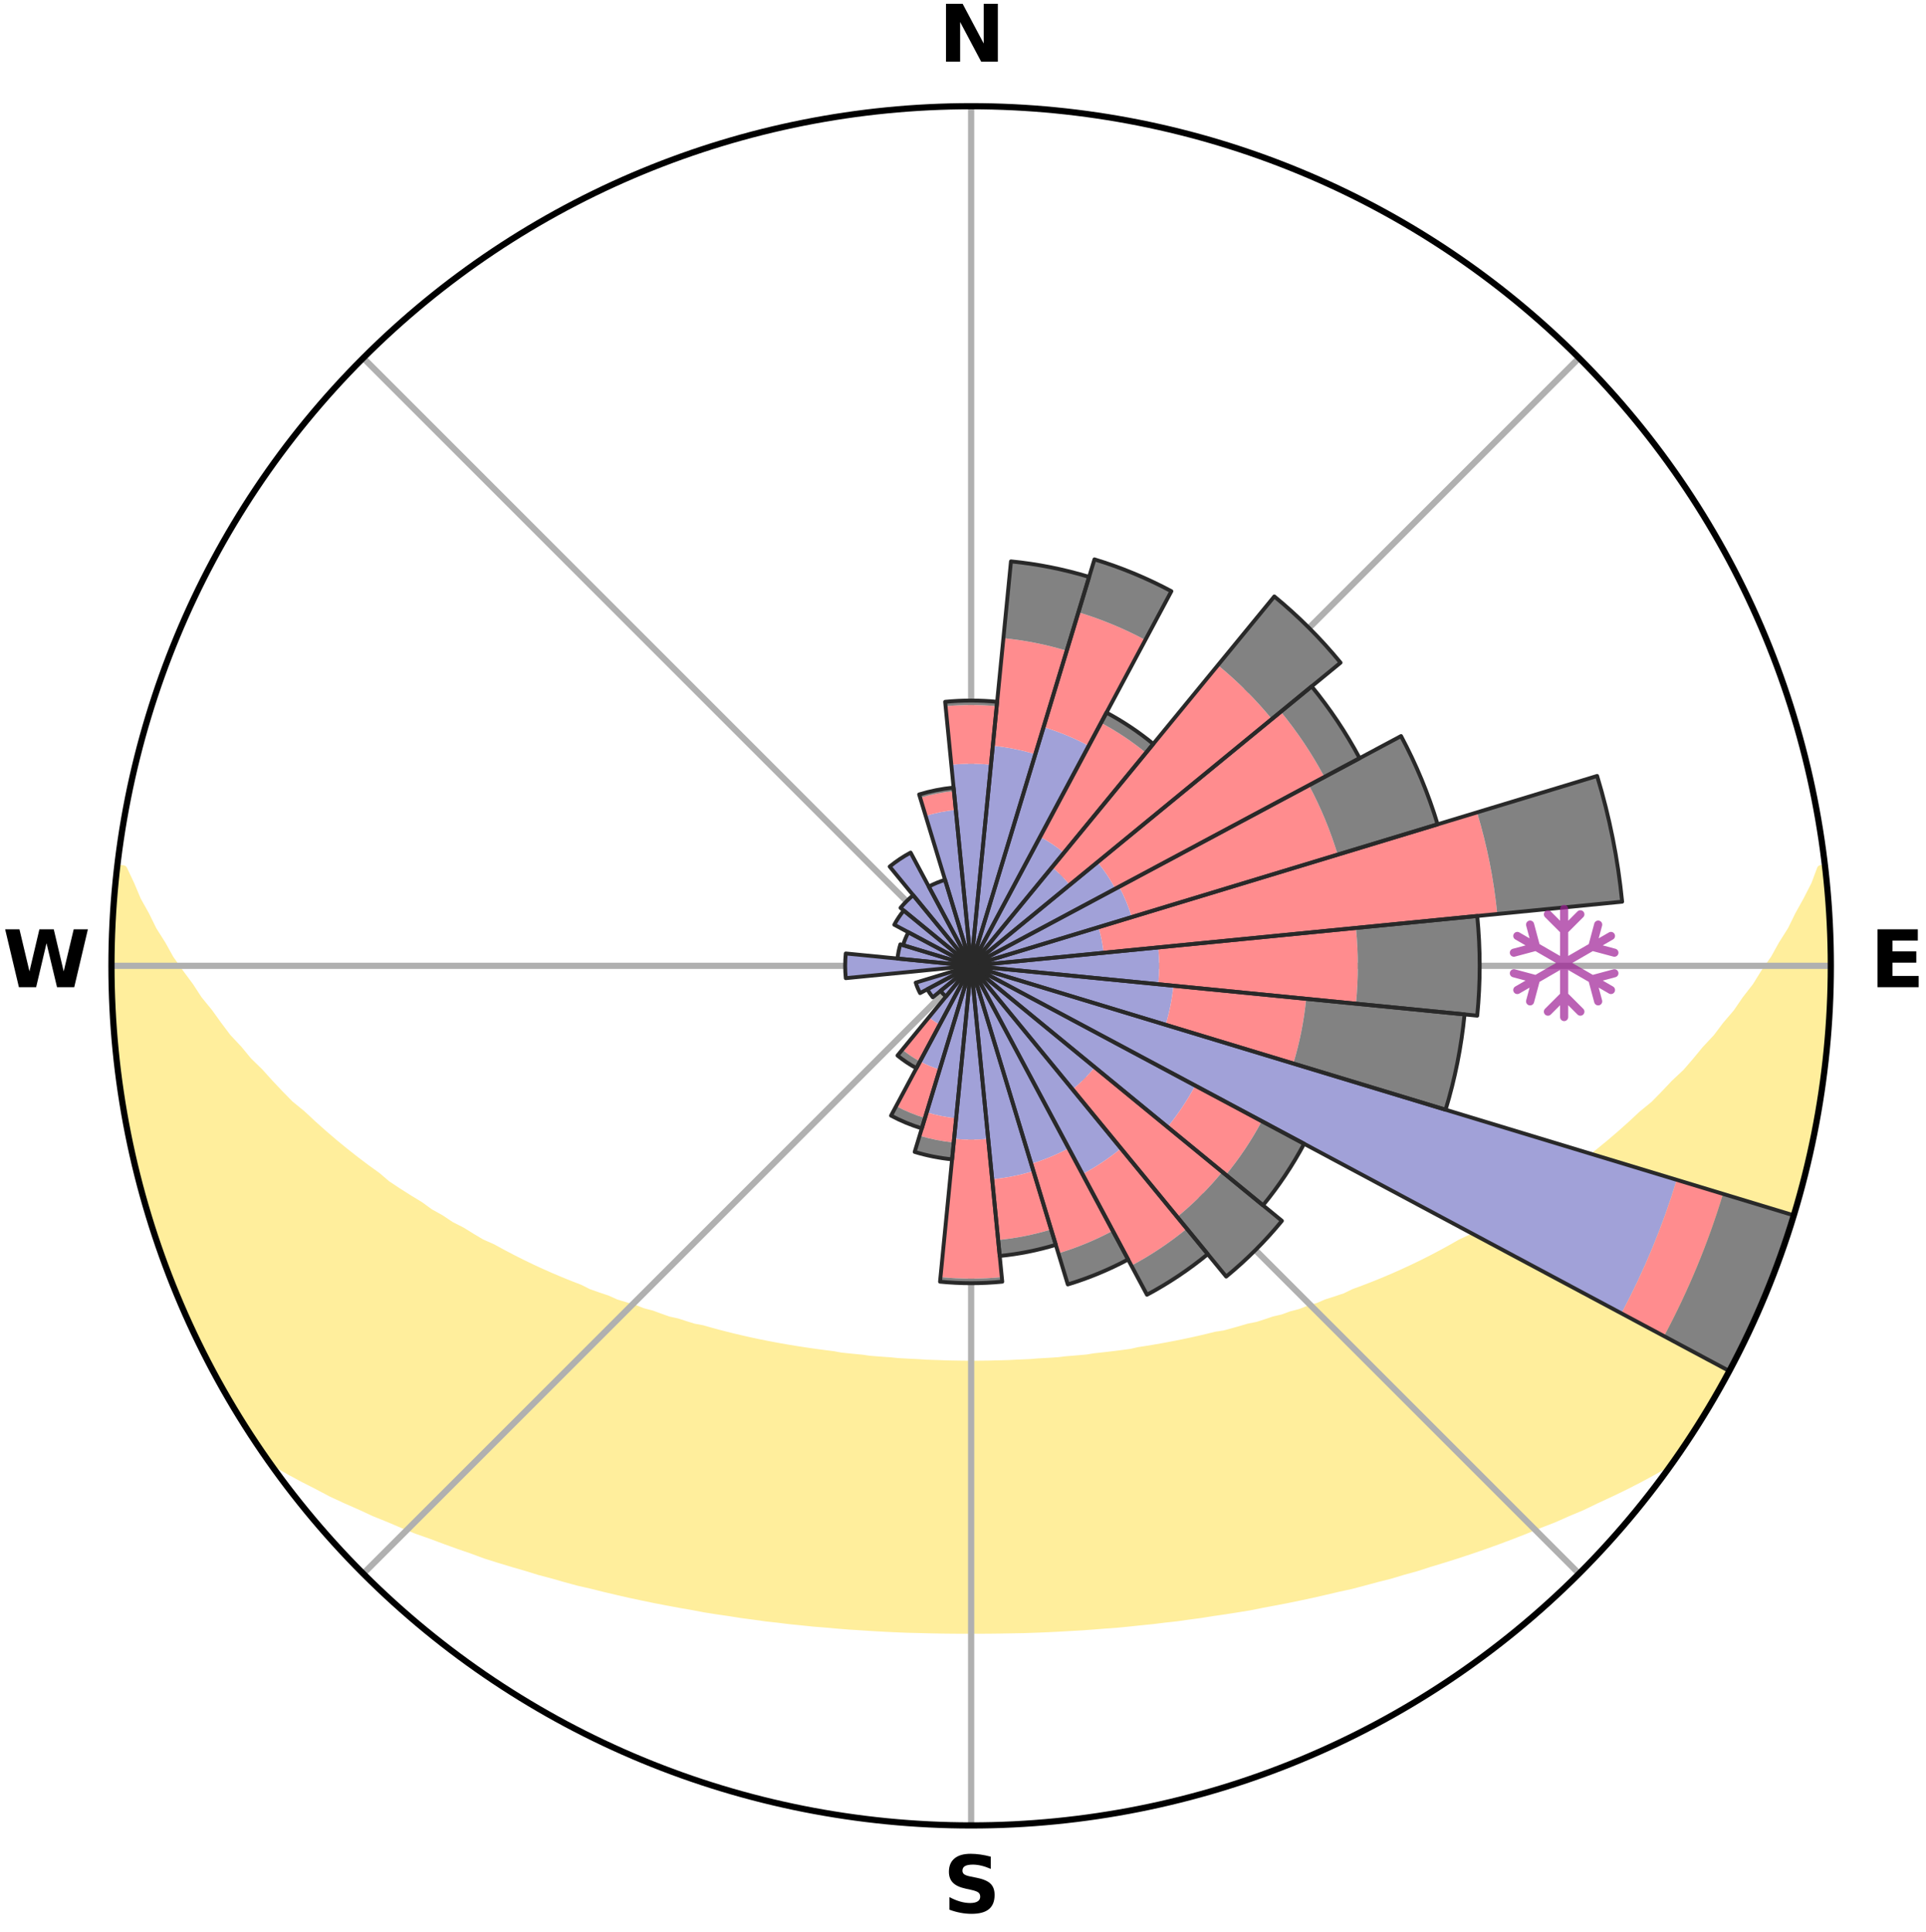 <?xml version="1.0" encoding="utf-8" standalone="no"?>
<!DOCTYPE svg PUBLIC "-//W3C//DTD SVG 1.1//EN"
  "http://www.w3.org/Graphics/SVG/1.1/DTD/svg11.dtd">
<svg xmlns:xlink="http://www.w3.org/1999/xlink" width="248.41pt" height="249.158pt" viewBox="0 0 248.41 249.158" xmlns="http://www.w3.org/2000/svg" version="1.1">
 <title>Ski Rose for Evolène</title>
 <defs>
  <style type="text/css">*{stroke-linejoin: round; stroke-linecap: butt}</style>
 </defs>
 <g id="figure_1">
  <g id="patch_1">
   <path d="M 0 249.158 
L 248.41 249.158 
L 248.41 0 
L 0 0 
z
" style="fill: #ffffff"/>
  </g>
  <g id="axes_1">
   <g id="patch_2">
    <path d="M 236.135 124.579 
C 236.135 110.018 233.267 95.599 227.695 82.147 
C 222.122 68.695 213.955 56.471 203.659 46.175 
C 193.363 35.879 181.139 27.711 167.687 22.139 
C 154.235 16.567 139.815 13.699 125.255 13.699 
C 110.694 13.699 96.275 16.567 82.823 22.139 
C 69.371 27.711 57.147 35.879 46.851 46.175 
C 36.555 56.471 28.387 68.695 22.815 82.147 
C 17.243 95.599 14.375 110.018 14.375 124.579 
C 14.375 139.14 17.243 153.559 22.815 167.011 
C 28.387 180.463 36.555 192.687 46.851 202.983 
C 57.147 213.279 69.371 221.447 82.823 227.019 
C 96.275 232.591 110.694 235.459 125.255 235.459 
C 139.815 235.459 154.235 232.591 167.687 227.019 
C 181.139 221.447 193.363 213.279 203.659 202.983 
C 213.955 192.687 222.122 180.463 227.695 167.011 
C 233.267 153.559 236.135 139.14 236.135 124.579 
M 125.255 124.579 
C 125.255 124.579 125.255 124.579 125.255 124.579 
C 125.255 124.579 125.255 124.579 125.255 124.579 
C 125.255 124.579 125.255 124.579 125.255 124.579 
C 125.255 124.579 125.255 124.579 125.255 124.579 
C 125.255 124.579 125.255 124.579 125.255 124.579 
C 125.255 124.579 125.255 124.579 125.255 124.579 
C 125.255 124.579 125.255 124.579 125.255 124.579 
C 125.255 124.579 125.255 124.579 125.255 124.579 
C 125.255 124.579 125.255 124.579 125.255 124.579 
C 125.255 124.579 125.255 124.579 125.255 124.579 
C 125.255 124.579 125.255 124.579 125.255 124.579 
C 125.255 124.579 125.255 124.579 125.255 124.579 
C 125.255 124.579 125.255 124.579 125.255 124.579 
C 125.255 124.579 125.255 124.579 125.255 124.579 
C 125.255 124.579 125.255 124.579 125.255 124.579 
C 125.255 124.579 125.255 124.579 125.255 124.579 
z
" style="fill: #ffffff"/>
   </g>
   <g id="PolyCollection_1">
    <defs>
     <path id="m945a570255" d="M 235.397 -137.128 
L 234.846 -137.065 
L 234.097 -135.059 
L 233.077 -133.065 
L 231.99 -131.107 
L 231.056 -129.198 
L 229.87 -127.319 
L 228.853 -125.483 
L 227.59 -123.686 
L 226.503 -121.928 
L 225.173 -120.217 
L 224.026 -118.538 
L 222.639 -116.915 
L 221.437 -115.318 
L 220.001 -113.784 
L 218.752 -112.27 
L 217.481 -110.796 
L 215.983 -109.396 
L 214.673 -108.006 
L 213.347 -106.657 
L 211.8 -105.392 
L 210.444 -104.127 
L 209.074 -102.902 
L 207.692 -101.717 
L 206.299 -100.573 
L 204.897 -99.468 
L 203.486 -98.403 
L 202.069 -97.378 
L 200.645 -96.392 
L 199.402 -95.372 
L 197.969 -94.46 
L 196.534 -93.586 
L 195.274 -92.67 
L 193.835 -91.868 
L 192.569 -91.018 
L 191.132 -90.286 
L 189.862 -89.5 
L 188.431 -88.836 
L 187.162 -88.113 
L 185.895 -87.419 
L 184.628 -86.754 
L 183.363 -86.118 
L 182.101 -85.51 
L 180.842 -84.929 
L 179.588 -84.375 
L 178.338 -83.847 
L 177.094 -83.344 
L 175.857 -82.866 
L 174.626 -82.412 
L 173.522 -81.876 
L 172.303 -81.467 
L 171.092 -81.081 
L 169.999 -80.609 
L 168.803 -80.264 
L 167.718 -79.832 
L 166.539 -79.525 
L 165.464 -79.131 
L 164.302 -78.86 
L 163.238 -78.501 
L 162.178 -78.16 
L 161.044 -77.937 
L 159.997 -77.627 
L 158.955 -77.333 
L 157.918 -77.053 
L 156.822 -76.886 
L 155.8 -76.633 
L 154.783 -76.394 
L 153.772 -76.167 
L 152.766 -75.953 
L 151.766 -75.751 
L 150.773 -75.56 
L 149.785 -75.379 
L 148.803 -75.209 
L 147.827 -75.049 
L 146.857 -74.898 
L 145.923 -74.681 
L 144.962 -74.551 
L 144.006 -74.428 
L 143.055 -74.313 
L 142.11 -74.205 
L 141.17 -74.104 
L 140.251 -73.952 
L 139.319 -73.867 
L 138.39 -73.788 
L 137.467 -73.714 
L 136.556 -73.601 
L 135.639 -73.54 
L 134.725 -73.485 
L 133.814 -73.433 
L 132.91 -73.356 
L 132.004 -73.317 
L 131.099 -73.281 
L 130.199 -73.23 
L 129.298 -73.205 
L 128.398 -73.184 
L 127.5 -73.158 
L 126.602 -73.147 
L 125.704 -73.14 
L 124.806 -73.14 
L 123.908 -73.151 
L 123.01 -73.166 
L 122.111 -73.184 
L 121.213 -73.22 
L 120.312 -73.248 
L 119.41 -73.28 
L 118.509 -73.342 
L 117.604 -73.385 
L 116.696 -73.432 
L 115.785 -73.483 
L 114.879 -73.579 
L 113.963 -73.643 
L 113.043 -73.712 
L 112.119 -73.785 
L 111.205 -73.919 
L 110.275 -74.007 
L 109.339 -74.102 
L 108.399 -74.202 
L 107.477 -74.376 
L 106.529 -74.494 
L 105.575 -74.62 
L 104.616 -74.753 
L 103.652 -74.895 
L 102.681 -75.046 
L 101.705 -75.206 
L 100.723 -75.376 
L 99.735 -75.557 
L 98.742 -75.748 
L 97.742 -75.95 
L 96.736 -76.164 
L 95.725 -76.391 
L 94.708 -76.63 
L 93.685 -76.883 
L 92.657 -77.149 
L 91.624 -77.43 
L 90.585 -77.726 
L 89.463 -77.935 
L 88.412 -78.261 
L 87.355 -78.603 
L 86.206 -78.858 
L 85.138 -79.235 
L 84.066 -79.629 
L 82.891 -79.937 
L 81.809 -80.368 
L 80.618 -80.714 
L 79.416 -81.08 
L 78.321 -81.573 
L 77.106 -81.981 
L 75.883 -82.412 
L 74.779 -82.97 
L 73.546 -83.448 
L 72.306 -83.95 
L 71.06 -84.477 
L 69.81 -85.03 
L 68.555 -85.61 
L 67.297 -86.218 
L 66.036 -86.853 
L 64.773 -87.516 
L 63.509 -88.208 
L 62.084 -88.839 
L 60.817 -89.592 
L 59.552 -90.376 
L 58.118 -91.106 
L 56.855 -91.954 
L 55.421 -92.754 
L 54.165 -93.668 
L 52.733 -94.54 
L 51.304 -95.449 
L 49.877 -96.397 
L 48.644 -97.45 
L 47.23 -98.472 
L 45.823 -99.534 
L 44.424 -100.636 
L 43.035 -101.777 
L 41.656 -102.959 
L 40.289 -104.181 
L 38.936 -105.443 
L 37.394 -106.703 
L 36.07 -108.05 
L 34.763 -109.436 
L 33.476 -110.863 
L 32 -112.302 
L 30.754 -113.812 
L 29.321 -115.342 
L 28.122 -116.935 
L 26.949 -118.566 
L 25.592 -120.228 
L 24.476 -121.94 
L 23.18 -123.688 
L 21.918 -125.481 
L 20.903 -127.312 
L 19.718 -129.187 
L 18.783 -131.091 
L 17.694 -133.044 
L 16.865 -135.016 
L 15.912 -137.037 
L 15.114 -137.128 
L 15.114 -137.128 
L 14.973 -135.198 
L 14.743 -133.277 
L 14.668 -131.343 
L 14.504 -129.415 
L 14.432 -127.481 
L 14.454 -125.546 
L 14.389 -123.612 
L 14.476 -121.678 
L 14.594 -119.748 
L 14.628 -117.813 
L 14.81 -115.887 
L 14.909 -113.954 
L 15.153 -112.035 
L 15.353 -110.11 
L 15.729 -108.21 
L 15.957 -106.289 
L 16.245 -104.375 
L 16.636 -102.48 
L 17.058 -100.592 
L 17.508 -98.711 
L 18.069 -96.859 
L 18.409 -94.948 
L 18.951 -93.09 
L 19.522 -91.242 
L 20.124 -89.403 
L 20.756 -87.574 
L 21.418 -85.756 
L 22.111 -83.95 
L 22.835 -82.155 
L 23.59 -80.374 
L 24.377 -78.606 
L 25.196 -76.853 
L 26.056 -75.12 
L 26.947 -73.403 
L 27.813 -71.673 
L 28.78 -69.996 
L 29.735 -68.314 
L 30.743 -66.662 
L 31.755 -65.013 
L 32.809 -63.39 
L 33.878 -61.777 
L 35.438 -60.513 
L 37.259 -59.465 
L 39.098 -58.468 
L 40.953 -57.523 
L 42.753 -56.57 
L 44.616 -55.707 
L 46.482 -54.887 
L 48.286 -54.05 
L 50.143 -53.301 
L 51.941 -52.534 
L 53.736 -51.801 
L 55.578 -51.155 
L 57.361 -50.486 
L 59.137 -49.846 
L 60.906 -49.236 
L 62.622 -48.6 
L 64.378 -48.046 
L 66.124 -47.518 
L 67.862 -47.016 
L 69.555 -46.491 
L 71.275 -46.038 
L 72.951 -45.556 
L 74.623 -45.103 
L 76.316 -44.718 
L 77.969 -44.303 
L 79.617 -43.915 
L 81.255 -43.541 
L 82.888 -43.193 
L 84.51 -42.858 
L 86.128 -42.547 
L 87.734 -42.248 
L 89.336 -41.972 
L 90.913 -41.671 
L 92.498 -41.421 
L 94.078 -41.193 
L 95.638 -40.943 
L 97.202 -40.738 
L 98.751 -40.518 
L 100.304 -40.348 
L 101.843 -40.158 
L 103.383 -40.005 
L 104.912 -39.843 
L 106.442 -39.722 
L 107.963 -39.586 
L 109.48 -39.463 
L 110.995 -39.368 
L 112.505 -39.27 
L 114.012 -39.184 
L 115.517 -39.111 
L 117.019 -39.05 
L 118.521 -39.014 
L 120.019 -38.975 
L 121.516 -38.947 
L 123.012 -38.931 
L 124.507 -38.925 
L 126.002 -38.926 
L 127.498 -38.932 
L 128.994 -38.949 
L 130.491 -38.976 
L 131.99 -39.002 
L 133.49 -39.052 
L 134.992 -39.113 
L 136.497 -39.187 
L 138.004 -39.273 
L 139.516 -39.358 
L 141.029 -39.468 
L 142.546 -39.59 
L 144.072 -39.699 
L 145.597 -39.848 
L 147.126 -40.01 
L 148.665 -40.163 
L 150.204 -40.354 
L 151.757 -40.524 
L 153.306 -40.744 
L 154.87 -40.95 
L 156.429 -41.201 
L 158.009 -41.428 
L 159.593 -41.679 
L 161.189 -41.937 
L 162.772 -42.256 
L 164.378 -42.556 
L 165.995 -42.866 
L 167.617 -43.202 
L 169.25 -43.55 
L 170.887 -43.924 
L 172.536 -44.312 
L 174.219 -44.676 
L 175.88 -45.113 
L 177.553 -45.566 
L 179.264 -45.995 
L 180.947 -46.502 
L 182.676 -46.978 
L 184.378 -47.528 
L 186.124 -48.056 
L 187.879 -48.61 
L 189.642 -49.191 
L 191.413 -49.801 
L 193.19 -50.441 
L 194.974 -51.11 
L 196.764 -51.811 
L 198.558 -52.544 
L 200.409 -53.261 
L 202.211 -54.061 
L 204.077 -54.843 
L 205.882 -55.717 
L 207.744 -56.58 
L 209.609 -57.481 
L 211.46 -58.431 
L 213.304 -59.426 
L 215.119 -60.479 
L 216.629 -61.779 
L 217.71 -63.385 
L 218.738 -65.024 
L 219.794 -66.645 
L 220.772 -68.315 
L 221.737 -69.992 
L 222.652 -71.697 
L 223.571 -73.399 
L 224.446 -75.124 
L 225.256 -76.881 
L 226.141 -78.602 
L 226.848 -80.405 
L 227.66 -82.162 
L 228.358 -83.966 
L 229.066 -85.766 
L 229.727 -87.583 
L 230.341 -89.418 
L 230.909 -91.266 
L 231.539 -93.096 
L 232.077 -94.955 
L 232.509 -96.841 
L 233.07 -98.695 
L 233.414 -100.601 
L 233.854 -102.484 
L 234.26 -104.376 
L 234.514 -106.295 
L 234.872 -108.197 
L 235.166 -110.109 
L 235.266 -112.045 
L 235.508 -113.963 
L 235.711 -115.886 
L 235.877 -117.813 
L 235.993 -119.744 
L 236.087 -121.677 
L 235.961 -123.613 
L 235.984 -125.545 
L 235.973 -127.478 
L 235.917 -129.411 
L 235.839 -131.343 
L 235.728 -133.273 
L 235.572 -135.201 
L 235.397 -137.128 
z
" style="stroke: #ffee9c"/>
    </defs>
    <g clip-path="url(#p9c2d9f30b6)">
     <use xlink:href="#m945a570255" x="0" y="249.158" style="fill: #ffee9c; stroke: #ffee9c"/>
    </g>
   </g>
   <g id="matplotlib.axis_1">
    <g id="xtick_1">
     <g id="line2d_1">
      <path d="M 125.255 124.579 
L 125.255 13.699 
" clip-path="url(#p9c2d9f30b6)" style="fill: none; stroke: #b0b0b0; stroke-width: 0.8; stroke-linecap: square"/>
     </g>
     <g id="text_1">
      <!-- N -->
      <g transform="translate(121.07 7.958) scale(0.1 -0.1)">
       <defs>
        <path id="DejaVuSans-Bold-4e" d="M 588 4666 
L 1931 4666 
L 3628 1466 
L 3628 4666 
L 4769 4666 
L 4769 0 
L 3425 0 
L 1728 3200 
L 1728 0 
L 588 0 
L 588 4666 
z
" transform="scale(0.016)"/>
       </defs>
       <use xlink:href="#DejaVuSans-Bold-4e"/>
      </g>
     </g>
    </g>
    <g id="xtick_2">
     <g id="line2d_2">
      <path d="M 125.255 124.579 
L 203.659 46.175 
" clip-path="url(#p9c2d9f30b6)" style="fill: none; stroke: #b0b0b0; stroke-width: 0.8; stroke-linecap: square"/>
     </g>
    </g>
    <g id="xtick_3">
     <g id="line2d_3">
      <path d="M 125.255 124.579 
L 236.135 124.579 
" clip-path="url(#p9c2d9f30b6)" style="fill: none; stroke: #b0b0b0; stroke-width: 0.8; stroke-linecap: square"/>
     </g>
     <g id="text_2">
      <!-- E -->
      <g transform="translate(241.219 127.338) scale(0.1 -0.1)">
       <defs>
        <path id="DejaVuSans-Bold-45" d="M 588 4666 
L 3834 4666 
L 3834 3756 
L 1791 3756 
L 1791 2888 
L 3713 2888 
L 3713 1978 
L 1791 1978 
L 1791 909 
L 3903 909 
L 3903 0 
L 588 0 
L 588 4666 
z
" transform="scale(0.016)"/>
       </defs>
       <use xlink:href="#DejaVuSans-Bold-45"/>
      </g>
     </g>
    </g>
    <g id="xtick_4">
     <g id="line2d_4">
      <path d="M 125.255 124.579 
L 203.659 202.983 
" clip-path="url(#p9c2d9f30b6)" style="fill: none; stroke: #b0b0b0; stroke-width: 0.8; stroke-linecap: square"/>
     </g>
    </g>
    <g id="xtick_5">
     <g id="line2d_5">
      <path d="M 125.255 124.579 
L 125.255 235.459 
" clip-path="url(#p9c2d9f30b6)" style="fill: none; stroke: #b0b0b0; stroke-width: 0.8; stroke-linecap: square"/>
     </g>
     <g id="text_3">
      <!-- S -->
      <g transform="translate(121.654 246.718) scale(0.1 -0.1)">
       <defs>
        <path id="DejaVuSans-Bold-53" d="M 3834 4519 
L 3834 3531 
Q 3450 3703 3084 3790 
Q 2719 3878 2394 3878 
Q 1963 3878 1756 3759 
Q 1550 3641 1550 3391 
Q 1550 3203 1689 3098 
Q 1828 2994 2194 2919 
L 2706 2816 
Q 3484 2659 3812 2340 
Q 4141 2022 4141 1434 
Q 4141 663 3683 286 
Q 3225 -91 2284 -91 
Q 1841 -91 1394 -6 
Q 947 78 500 244 
L 500 1259 
Q 947 1022 1364 901 
Q 1781 781 2169 781 
Q 2563 781 2772 912 
Q 2981 1044 2981 1288 
Q 2981 1506 2839 1625 
Q 2697 1744 2272 1838 
L 1806 1941 
Q 1106 2091 782 2419 
Q 459 2747 459 3303 
Q 459 4000 909 4375 
Q 1359 4750 2203 4750 
Q 2588 4750 2994 4692 
Q 3400 4634 3834 4519 
z
" transform="scale(0.016)"/>
       </defs>
       <use xlink:href="#DejaVuSans-Bold-53"/>
      </g>
     </g>
    </g>
    <g id="xtick_6">
     <g id="line2d_6">
      <path d="M 125.255 124.579 
L 46.851 202.983 
" clip-path="url(#p9c2d9f30b6)" style="fill: none; stroke: #b0b0b0; stroke-width: 0.8; stroke-linecap: square"/>
     </g>
    </g>
    <g id="xtick_7">
     <g id="line2d_7">
      <path d="M 125.255 124.579 
L 14.375 124.579 
" clip-path="url(#p9c2d9f30b6)" style="fill: none; stroke: #b0b0b0; stroke-width: 0.8; stroke-linecap: square"/>
     </g>
     <g id="text_4">
      <!-- W -->
      <g transform="translate(0.36 127.338) scale(0.1 -0.1)">
       <defs>
        <path id="DejaVuSans-Bold-57" d="M 191 4666 
L 1344 4666 
L 2150 1275 
L 2950 4666 
L 4109 4666 
L 4909 1275 
L 5716 4666 
L 6859 4666 
L 5759 0 
L 4372 0 
L 3525 3547 
L 2688 0 
L 1300 0 
L 191 4666 
z
" transform="scale(0.016)"/>
       </defs>
       <use xlink:href="#DejaVuSans-Bold-57"/>
      </g>
     </g>
    </g>
    <g id="xtick_8">
     <g id="line2d_8">
      <path d="M 125.255 124.579 
L 46.851 46.175 
" clip-path="url(#p9c2d9f30b6)" style="fill: none; stroke: #b0b0b0; stroke-width: 0.8; stroke-linecap: square"/>
     </g>
    </g>
   </g>
   <g id="matplotlib.axis_2"/>
   <g id="patch_3">
    <path d="M 125.255 124.579 
C 125.255 124.579 125.255 124.579 125.255 124.579 
C 125.255 124.579 125.255 124.579 125.255 124.579 
L 125.255 124.579 
C 125.255 124.579 125.255 124.579 125.255 124.579 
C 125.255 124.579 125.255 124.579 125.255 124.579 
z
" clip-path="url(#p9c2d9f30b6)" style="fill: #d9d9d9"/>
   </g>
   <g id="patch_4">
    <path d="M 125.255 124.579 
C 125.255 124.579 125.255 124.579 125.255 124.579 
C 125.255 124.579 125.255 124.579 125.255 124.579 
L 125.255 124.579 
C 125.255 124.579 125.255 124.579 125.255 124.579 
C 125.255 124.579 125.255 124.579 125.255 124.579 
z
" clip-path="url(#p9c2d9f30b6)" style="fill: #d9d9d9"/>
   </g>
   <g id="patch_5">
    <path d="M 125.255 124.579 
C 125.255 124.579 125.255 124.579 125.255 124.579 
C 125.255 124.579 125.255 124.579 125.255 124.579 
L 125.255 124.579 
C 125.255 124.579 125.255 124.579 125.255 124.579 
C 125.255 124.579 125.255 124.579 125.255 124.579 
z
" clip-path="url(#p9c2d9f30b6)" style="fill: #d9d9d9"/>
   </g>
   <g id="patch_6">
    <path d="M 125.255 124.579 
C 125.255 124.579 125.255 124.579 125.255 124.579 
C 125.255 124.579 125.255 124.579 125.255 124.579 
L 125.255 124.579 
C 125.255 124.579 125.255 124.579 125.255 124.579 
C 125.255 124.579 125.255 124.579 125.255 124.579 
z
" clip-path="url(#p9c2d9f30b6)" style="fill: #d9d9d9"/>
   </g>
   <g id="patch_7">
    <path d="M 125.255 124.579 
C 125.255 124.579 125.255 124.579 125.255 124.579 
C 125.255 124.579 125.255 124.579 125.255 124.579 
L 125.255 124.579 
C 125.255 124.579 125.255 124.579 125.255 124.579 
C 125.255 124.579 125.255 124.579 125.255 124.579 
z
" clip-path="url(#p9c2d9f30b6)" style="fill: #d9d9d9"/>
   </g>
   <g id="patch_8">
    <path d="M 125.255 124.579 
C 125.255 124.579 125.255 124.579 125.255 124.579 
C 125.255 124.579 125.255 124.579 125.255 124.579 
L 125.255 124.579 
C 125.255 124.579 125.255 124.579 125.255 124.579 
C 125.255 124.579 125.255 124.579 125.255 124.579 
z
" clip-path="url(#p9c2d9f30b6)" style="fill: #d9d9d9"/>
   </g>
   <g id="patch_9">
    <path d="M 125.255 124.579 
C 125.255 124.579 125.255 124.579 125.255 124.579 
C 125.255 124.579 125.255 124.579 125.255 124.579 
L 125.255 124.579 
C 125.255 124.579 125.255 124.579 125.255 124.579 
C 125.255 124.579 125.255 124.579 125.255 124.579 
z
" clip-path="url(#p9c2d9f30b6)" style="fill: #d9d9d9"/>
   </g>
   <g id="patch_10">
    <path d="M 125.255 124.579 
C 125.255 124.579 125.255 124.579 125.255 124.579 
C 125.255 124.579 125.255 124.579 125.255 124.579 
L 125.255 124.579 
C 125.255 124.579 125.255 124.579 125.255 124.579 
C 125.255 124.579 125.255 124.579 125.255 124.579 
z
" clip-path="url(#p9c2d9f30b6)" style="fill: #d9d9d9"/>
   </g>
   <g id="patch_11">
    <path d="M 125.255 124.579 
C 125.255 124.579 125.255 124.579 125.255 124.579 
C 125.255 124.579 125.255 124.579 125.255 124.579 
L 125.255 124.579 
C 125.255 124.579 125.255 124.579 125.255 124.579 
C 125.255 124.579 125.255 124.579 125.255 124.579 
z
" clip-path="url(#p9c2d9f30b6)" style="fill: #d9d9d9"/>
   </g>
   <g id="patch_12">
    <path d="M 125.255 124.579 
C 125.255 124.579 125.255 124.579 125.255 124.579 
C 125.255 124.579 125.255 124.579 125.255 124.579 
L 125.255 124.579 
C 125.255 124.579 125.255 124.579 125.255 124.579 
C 125.255 124.579 125.255 124.579 125.255 124.579 
z
" clip-path="url(#p9c2d9f30b6)" style="fill: #d9d9d9"/>
   </g>
   <g id="patch_13">
    <path d="M 125.255 124.579 
C 125.255 124.579 125.255 124.579 125.255 124.579 
C 125.255 124.579 125.255 124.579 125.255 124.579 
L 125.255 124.579 
C 125.255 124.579 125.255 124.579 125.255 124.579 
C 125.255 124.579 125.255 124.579 125.255 124.579 
z
" clip-path="url(#p9c2d9f30b6)" style="fill: #d9d9d9"/>
   </g>
   <g id="patch_14">
    <path d="M 125.255 124.579 
C 125.255 124.579 125.255 124.579 125.255 124.579 
C 125.255 124.579 125.255 124.579 125.255 124.579 
L 125.255 124.579 
C 125.255 124.579 125.255 124.579 125.255 124.579 
C 125.255 124.579 125.255 124.579 125.255 124.579 
z
" clip-path="url(#p9c2d9f30b6)" style="fill: #d9d9d9"/>
   </g>
   <g id="patch_15">
    <path d="M 125.255 124.579 
C 125.255 124.579 125.255 124.579 125.255 124.579 
C 125.255 124.579 125.255 124.579 125.255 124.579 
L 125.255 124.579 
C 125.255 124.579 125.255 124.579 125.255 124.579 
C 125.255 124.579 125.255 124.579 125.255 124.579 
z
" clip-path="url(#p9c2d9f30b6)" style="fill: #d9d9d9"/>
   </g>
   <g id="patch_16">
    <path d="M 125.255 124.579 
C 125.255 124.579 125.255 124.579 125.255 124.579 
C 125.255 124.579 125.255 124.579 125.255 124.579 
L 125.255 124.579 
C 125.255 124.579 125.255 124.579 125.255 124.579 
C 125.255 124.579 125.255 124.579 125.255 124.579 
z
" clip-path="url(#p9c2d9f30b6)" style="fill: #d9d9d9"/>
   </g>
   <g id="patch_17">
    <path d="M 125.255 124.579 
C 125.255 124.579 125.255 124.579 125.255 124.579 
C 125.255 124.579 125.255 124.579 125.255 124.579 
L 125.255 124.579 
C 125.255 124.579 125.255 124.579 125.255 124.579 
C 125.255 124.579 125.255 124.579 125.255 124.579 
z
" clip-path="url(#p9c2d9f30b6)" style="fill: #d9d9d9"/>
   </g>
   <g id="patch_18">
    <path d="M 125.255 124.579 
C 125.255 124.579 125.255 124.579 125.255 124.579 
C 125.255 124.579 125.255 124.579 125.255 124.579 
L 125.255 124.579 
C 125.255 124.579 125.255 124.579 125.255 124.579 
C 125.255 124.579 125.255 124.579 125.255 124.579 
z
" clip-path="url(#p9c2d9f30b6)" style="fill: #d9d9d9"/>
   </g>
   <g id="patch_19">
    <path d="M 125.255 124.579 
C 125.255 124.579 125.255 124.579 125.255 124.579 
C 125.255 124.579 125.255 124.579 125.255 124.579 
L 125.255 124.579 
C 125.255 124.579 125.255 124.579 125.255 124.579 
C 125.255 124.579 125.255 124.579 125.255 124.579 
z
" clip-path="url(#p9c2d9f30b6)" style="fill: #d9d9d9"/>
   </g>
   <g id="patch_20">
    <path d="M 125.255 124.579 
C 125.255 124.579 125.255 124.579 125.255 124.579 
C 125.255 124.579 125.255 124.579 125.255 124.579 
L 125.255 124.579 
C 125.255 124.579 125.255 124.579 125.255 124.579 
C 125.255 124.579 125.255 124.579 125.255 124.579 
z
" clip-path="url(#p9c2d9f30b6)" style="fill: #d9d9d9"/>
   </g>
   <g id="patch_21">
    <path d="M 125.255 124.579 
C 125.255 124.579 125.255 124.579 125.255 124.579 
C 125.255 124.579 125.255 124.579 125.255 124.579 
L 125.255 124.579 
C 125.255 124.579 125.255 124.579 125.255 124.579 
C 125.255 124.579 125.255 124.579 125.255 124.579 
z
" clip-path="url(#p9c2d9f30b6)" style="fill: #d9d9d9"/>
   </g>
   <g id="patch_22">
    <path d="M 125.255 124.579 
C 125.255 124.579 125.255 124.579 125.255 124.579 
C 125.255 124.579 125.255 124.579 125.255 124.579 
L 125.255 124.579 
C 125.255 124.579 125.255 124.579 125.255 124.579 
C 125.255 124.579 125.255 124.579 125.255 124.579 
z
" clip-path="url(#p9c2d9f30b6)" style="fill: #d9d9d9"/>
   </g>
   <g id="patch_23">
    <path d="M 125.255 124.579 
C 125.255 124.579 125.255 124.579 125.255 124.579 
C 125.255 124.579 125.255 124.579 125.255 124.579 
L 125.255 124.579 
C 125.255 124.579 125.255 124.579 125.255 124.579 
C 125.255 124.579 125.255 124.579 125.255 124.579 
z
" clip-path="url(#p9c2d9f30b6)" style="fill: #d9d9d9"/>
   </g>
   <g id="patch_24">
    <path d="M 125.255 124.579 
C 125.255 124.579 125.255 124.579 125.255 124.579 
C 125.255 124.579 125.255 124.579 125.255 124.579 
L 125.255 124.579 
C 125.255 124.579 125.255 124.579 125.255 124.579 
C 125.255 124.579 125.255 124.579 125.255 124.579 
z
" clip-path="url(#p9c2d9f30b6)" style="fill: #d9d9d9"/>
   </g>
   <g id="patch_25">
    <path d="M 125.255 124.579 
C 125.255 124.579 125.255 124.579 125.255 124.579 
C 125.255 124.579 125.255 124.579 125.255 124.579 
L 125.255 124.579 
C 125.255 124.579 125.255 124.579 125.255 124.579 
C 125.255 124.579 125.255 124.579 125.255 124.579 
z
" clip-path="url(#p9c2d9f30b6)" style="fill: #d9d9d9"/>
   </g>
   <g id="patch_26">
    <path d="M 125.255 124.579 
C 125.255 124.579 125.255 124.579 125.255 124.579 
C 125.255 124.579 125.255 124.579 125.255 124.579 
L 125.255 124.579 
C 125.255 124.579 125.255 124.579 125.255 124.579 
C 125.255 124.579 125.255 124.579 125.255 124.579 
z
" clip-path="url(#p9c2d9f30b6)" style="fill: #d9d9d9"/>
   </g>
   <g id="patch_27">
    <path d="M 125.255 124.579 
C 125.255 124.579 125.255 124.579 125.255 124.579 
C 125.255 124.579 125.255 124.579 125.255 124.579 
L 125.255 124.579 
C 125.255 124.579 125.255 124.579 125.255 124.579 
C 125.255 124.579 125.255 124.579 125.255 124.579 
z
" clip-path="url(#p9c2d9f30b6)" style="fill: #d9d9d9"/>
   </g>
   <g id="patch_28">
    <path d="M 125.255 124.579 
C 125.255 124.579 125.255 124.579 125.255 124.579 
C 125.255 124.579 125.255 124.579 125.255 124.579 
L 125.255 124.579 
C 125.255 124.579 125.255 124.579 125.255 124.579 
C 125.255 124.579 125.255 124.579 125.255 124.579 
z
" clip-path="url(#p9c2d9f30b6)" style="fill: #d9d9d9"/>
   </g>
   <g id="patch_29">
    <path d="M 125.255 124.579 
C 125.255 124.579 125.255 124.579 125.255 124.579 
C 125.255 124.579 125.255 124.579 125.255 124.579 
L 125.255 124.579 
C 125.255 124.579 125.255 124.579 125.255 124.579 
C 125.255 124.579 125.255 124.579 125.255 124.579 
z
" clip-path="url(#p9c2d9f30b6)" style="fill: #d9d9d9"/>
   </g>
   <g id="patch_30">
    <path d="M 125.255 124.579 
C 125.255 124.579 125.255 124.579 125.255 124.579 
C 125.255 124.579 125.255 124.579 125.255 124.579 
L 125.255 124.579 
C 125.255 124.579 125.255 124.579 125.255 124.579 
C 125.255 124.579 125.255 124.579 125.255 124.579 
z
" clip-path="url(#p9c2d9f30b6)" style="fill: #d9d9d9"/>
   </g>
   <g id="patch_31">
    <path d="M 125.255 124.579 
C 125.255 124.579 125.255 124.579 125.255 124.579 
C 125.255 124.579 125.255 124.579 125.255 124.579 
L 125.255 124.579 
C 125.255 124.579 125.255 124.579 125.255 124.579 
C 125.255 124.579 125.255 124.579 125.255 124.579 
z
" clip-path="url(#p9c2d9f30b6)" style="fill: #d9d9d9"/>
   </g>
   <g id="patch_32">
    <path d="M 125.255 124.579 
C 125.255 124.579 125.255 124.579 125.255 124.579 
C 125.255 124.579 125.255 124.579 125.255 124.579 
L 125.255 124.579 
C 125.255 124.579 125.255 124.579 125.255 124.579 
C 125.255 124.579 125.255 124.579 125.255 124.579 
z
" clip-path="url(#p9c2d9f30b6)" style="fill: #d9d9d9"/>
   </g>
   <g id="patch_33">
    <path d="M 125.255 124.579 
C 125.255 124.579 125.255 124.579 125.255 124.579 
C 125.255 124.579 125.255 124.579 125.255 124.579 
L 125.255 124.579 
C 125.255 124.579 125.255 124.579 125.255 124.579 
C 125.255 124.579 125.255 124.579 125.255 124.579 
z
" clip-path="url(#p9c2d9f30b6)" style="fill: #d9d9d9"/>
   </g>
   <g id="patch_34">
    <path d="M 125.255 124.579 
C 125.255 124.579 125.255 124.579 125.255 124.579 
C 125.255 124.579 125.255 124.579 125.255 124.579 
L 125.255 124.579 
C 125.255 124.579 125.255 124.579 125.255 124.579 
C 125.255 124.579 125.255 124.579 125.255 124.579 
z
" clip-path="url(#p9c2d9f30b6)" style="fill: #d9d9d9"/>
   </g>
   <g id="patch_35">
    <path d="M 125.255 124.579 
C 125.255 124.579 125.255 124.579 125.255 124.579 
C 125.255 124.579 125.255 124.579 125.255 124.579 
L 127.809 98.641 
C 126.961 98.558 126.108 98.516 125.255 98.516 
C 124.402 98.516 123.549 98.558 122.7 98.641 
z
" clip-path="url(#p9c2d9f30b6)" style="fill: #a1a1d8"/>
   </g>
   <g id="patch_36">
    <path d="M 125.255 124.579 
C 125.255 124.579 125.255 124.579 125.255 124.579 
C 125.255 124.579 125.255 124.579 125.255 124.579 
L 133.535 97.284 
C 132.641 97.013 131.735 96.786 130.819 96.604 
C 129.904 96.422 128.98 96.285 128.051 96.193 
z
" clip-path="url(#p9c2d9f30b6)" style="fill: #a1a1d8"/>
   </g>
   <g id="patch_37">
    <path d="M 125.255 124.579 
C 125.255 124.579 125.255 124.579 125.255 124.579 
C 125.255 124.579 125.255 124.579 125.255 124.579 
L 140.424 96.2 
C 139.495 95.704 138.542 95.253 137.569 94.85 
C 136.596 94.447 135.604 94.092 134.596 93.786 
z
" clip-path="url(#p9c2d9f30b6)" style="fill: #a1a1d8"/>
   </g>
   <g id="patch_38">
    <path d="M 125.255 124.579 
C 125.255 124.579 125.255 124.579 125.255 124.579 
C 125.255 124.579 125.255 124.579 125.255 124.579 
L 137.227 109.991 
C 136.749 109.599 136.253 109.231 135.739 108.888 
C 135.226 108.545 134.696 108.227 134.151 107.936 
z
" clip-path="url(#p9c2d9f30b6)" style="fill: #a1a1d8"/>
   </g>
   <g id="patch_39">
    <path d="M 125.255 124.579 
C 125.255 124.579 125.255 124.579 125.255 124.579 
C 125.255 124.579 125.255 124.579 125.255 124.579 
L 137.976 114.139 
C 137.634 113.723 137.272 113.324 136.891 112.943 
C 136.51 112.562 136.111 112.2 135.695 111.858 
z
" clip-path="url(#p9c2d9f30b6)" style="fill: #a1a1d8"/>
   </g>
   <g id="patch_40">
    <path d="M 125.255 124.579 
C 125.255 124.579 125.255 124.579 125.255 124.579 
C 125.255 124.579 125.255 124.579 125.255 124.579 
L 143.857 114.636 
C 143.531 114.027 143.176 113.435 142.793 112.861 
C 142.409 112.287 141.998 111.732 141.56 111.198 
z
" clip-path="url(#p9c2d9f30b6)" style="fill: #a1a1d8"/>
   </g>
   <g id="patch_41">
    <path d="M 125.255 124.579 
C 125.255 124.579 125.255 124.579 125.255 124.579 
C 125.255 124.579 125.255 124.579 125.255 124.579 
L 145.974 118.294 
C 145.768 117.616 145.529 116.948 145.258 116.293 
C 144.987 115.639 144.684 114.998 144.35 114.373 
z
" clip-path="url(#p9c2d9f30b6)" style="fill: #a1a1d8"/>
   </g>
   <g id="patch_42">
    <path d="M 125.255 124.579 
C 125.255 124.579 125.255 124.579 125.255 124.579 
C 125.255 124.579 125.255 124.579 125.255 124.579 
L 142.339 122.896 
C 142.284 122.337 142.201 121.781 142.092 121.23 
C 141.982 120.679 141.846 120.133 141.683 119.596 
z
" clip-path="url(#p9c2d9f30b6)" style="fill: #a1a1d8"/>
   </g>
   <g id="patch_43">
    <path d="M 125.255 124.579 
C 125.255 124.579 125.255 124.579 125.255 124.579 
C 125.255 124.579 125.255 124.579 125.255 124.579 
L 149.392 126.956 
C 149.47 126.166 149.509 125.373 149.509 124.579 
C 149.509 123.785 149.47 122.992 149.392 122.202 
z
" clip-path="url(#p9c2d9f30b6)" style="fill: #a1a1d8"/>
   </g>
   <g id="patch_44">
    <path d="M 125.255 124.579 
C 125.255 124.579 125.255 124.579 125.255 124.579 
C 125.255 124.579 125.255 124.579 125.255 124.579 
L 150.342 132.189 
C 150.591 131.368 150.799 130.535 150.967 129.693 
C 151.134 128.852 151.26 128.003 151.344 127.149 
z
" clip-path="url(#p9c2d9f30b6)" style="fill: #a1a1d8"/>
   </g>
   <g id="patch_45">
    <path d="M 125.255 124.579 
C 125.255 124.579 125.255 124.579 125.255 124.579 
C 125.255 124.579 125.255 124.579 125.255 124.579 
L 209.129 169.411 
C 210.596 166.665 211.928 163.85 213.119 160.974 
C 214.31 158.098 215.36 155.165 216.263 152.186 
z
" clip-path="url(#p9c2d9f30b6)" style="fill: #a1a1d8"/>
   </g>
   <g id="patch_46">
    <path d="M 125.255 124.579 
C 125.255 124.579 125.255 124.579 125.255 124.579 
C 125.255 124.579 125.255 124.579 125.255 124.579 
L 150.589 145.371 
C 151.27 144.541 151.909 143.679 152.505 142.787 
C 153.101 141.895 153.653 140.975 154.159 140.029 
z
" clip-path="url(#p9c2d9f30b6)" style="fill: #a1a1d8"/>
   </g>
   <g id="patch_47">
    <path d="M 125.255 124.579 
C 125.255 124.579 125.255 124.579 125.255 124.579 
C 125.255 124.579 125.255 124.579 125.255 124.579 
L 138.342 140.525 
C 138.864 140.097 139.364 139.643 139.842 139.166 
C 140.319 138.688 140.773 138.188 141.201 137.666 
z
" clip-path="url(#p9c2d9f30b6)" style="fill: #a1a1d8"/>
   </g>
   <g id="patch_48">
    <path d="M 125.255 124.579 
C 125.255 124.579 125.255 124.579 125.255 124.579 
C 125.255 124.579 125.255 124.579 125.255 124.579 
L 139.619 151.452 
C 140.498 150.982 141.354 150.469 142.184 149.915 
C 143.013 149.361 143.814 148.766 144.585 148.133 
z
" clip-path="url(#p9c2d9f30b6)" style="fill: #a1a1d8"/>
   </g>
   <g id="patch_49">
    <path d="M 125.255 124.579 
C 125.255 124.579 125.255 124.579 125.255 124.579 
C 125.255 124.579 125.255 124.579 125.255 124.579 
L 133.002 150.119 
C 133.838 149.865 134.661 149.571 135.468 149.236 
C 136.275 148.902 137.065 148.528 137.836 148.116 
z
" clip-path="url(#p9c2d9f30b6)" style="fill: #a1a1d8"/>
   </g>
   <g id="patch_50">
    <path d="M 125.255 124.579 
C 125.255 124.579 125.255 124.579 125.255 124.579 
C 125.255 124.579 125.255 124.579 125.255 124.579 
L 127.967 152.118 
C 128.869 152.03 129.765 151.897 130.653 151.72 
C 131.542 151.543 132.421 151.323 133.288 151.06 
z
" clip-path="url(#p9c2d9f30b6)" style="fill: #a1a1d8"/>
   </g>
   <g id="patch_51">
    <path d="M 125.255 124.579 
C 125.255 124.579 125.255 124.579 125.255 124.579 
C 125.255 124.579 125.255 124.579 125.255 124.579 
L 123.057 146.897 
C 123.787 146.969 124.521 147.005 125.255 147.005 
C 125.989 147.005 126.722 146.969 127.453 146.897 
z
" clip-path="url(#p9c2d9f30b6)" style="fill: #a1a1d8"/>
   </g>
   <g id="patch_52">
    <path d="M 125.255 124.579 
C 125.255 124.579 125.255 124.579 125.255 124.579 
C 125.255 124.579 125.255 124.579 125.255 124.579 
L 119.52 143.484 
C 120.139 143.672 120.767 143.829 121.401 143.955 
C 122.035 144.081 122.675 144.176 123.318 144.239 
z
" clip-path="url(#p9c2d9f30b6)" style="fill: #a1a1d8"/>
   </g>
   <g id="patch_53">
    <path d="M 125.255 124.579 
C 125.255 124.579 125.255 124.579 125.255 124.579 
C 125.255 124.579 125.255 124.579 125.255 124.579 
L 118.66 136.917 
C 119.064 137.133 119.478 137.329 119.901 137.504 
C 120.324 137.679 120.756 137.833 121.194 137.966 
z
" clip-path="url(#p9c2d9f30b6)" style="fill: #a1a1d8"/>
   </g>
   <g id="patch_54">
    <path d="M 125.255 124.579 
C 125.255 124.579 125.255 124.579 125.255 124.579 
C 125.255 124.579 125.255 124.579 125.255 124.579 
L 119.799 131.227 
C 120.017 131.406 120.243 131.573 120.477 131.73 
C 120.711 131.886 120.953 132.031 121.201 132.164 
z
" clip-path="url(#p9c2d9f30b6)" style="fill: #a1a1d8"/>
   </g>
   <g id="patch_55">
    <path d="M 125.255 124.579 
C 125.255 124.579 125.255 124.579 125.255 124.579 
C 125.255 124.579 125.255 124.579 125.255 124.579 
L 121.3 127.824 
C 121.407 127.954 121.519 128.078 121.638 128.196 
C 121.756 128.315 121.88 128.427 122.009 128.534 
z
" clip-path="url(#p9c2d9f30b6)" style="fill: #a1a1d8"/>
   </g>
   <g id="patch_56">
    <path d="M 125.255 124.579 
C 125.255 124.579 125.255 124.579 125.255 124.579 
C 125.255 124.579 125.255 124.579 125.255 124.579 
L 119.61 127.596 
C 119.709 127.781 119.817 127.961 119.933 128.135 
C 120.05 128.309 120.175 128.477 120.307 128.639 
z
" clip-path="url(#p9c2d9f30b6)" style="fill: #a1a1d8"/>
   </g>
   <g id="patch_57">
    <path d="M 125.255 124.579 
C 125.255 124.579 125.255 124.579 125.255 124.579 
C 125.255 124.579 125.255 124.579 125.255 124.579 
L 118.109 126.747 
C 118.18 126.98 118.263 127.211 118.356 127.437 
C 118.45 127.662 118.554 127.883 118.67 128.099 
z
" clip-path="url(#p9c2d9f30b6)" style="fill: #a1a1d8"/>
   </g>
   <g id="patch_58">
    <path d="M 125.255 124.579 
C 125.255 124.579 125.255 124.579 125.255 124.579 
C 125.255 124.579 125.255 124.579 125.255 124.579 
L 123.754 124.727 
C 123.758 124.776 123.766 124.825 123.775 124.873 
C 123.785 124.922 123.797 124.97 123.811 125.017 
z
" clip-path="url(#p9c2d9f30b6)" style="fill: #a1a1d8"/>
   </g>
   <g id="patch_59">
    <path d="M 125.255 124.579 
C 125.255 124.579 125.255 124.579 125.255 124.579 
C 125.255 124.579 125.255 124.579 125.255 124.579 
L 109.086 122.987 
C 109.034 123.516 109.007 124.047 109.007 124.579 
C 109.007 125.111 109.034 125.642 109.086 126.172 
z
" clip-path="url(#p9c2d9f30b6)" style="fill: #a1a1d8"/>
   </g>
   <g id="patch_60">
    <path d="M 125.255 124.579 
C 125.255 124.579 125.255 124.579 125.255 124.579 
C 125.255 124.579 125.255 124.579 125.255 124.579 
L 116.125 121.81 
C 116.034 122.108 115.958 122.411 115.897 122.718 
C 115.836 123.024 115.791 123.333 115.76 123.644 
z
" clip-path="url(#p9c2d9f30b6)" style="fill: #a1a1d8"/>
   </g>
   <g id="patch_61">
    <path d="M 125.255 124.579 
C 125.255 124.579 125.255 124.579 125.255 124.579 
C 125.255 124.579 125.255 124.579 125.255 124.579 
L 117.162 120.253 
C 117.021 120.518 116.892 120.79 116.777 121.068 
C 116.662 121.345 116.561 121.628 116.474 121.915 
z
" clip-path="url(#p9c2d9f30b6)" style="fill: #a1a1d8"/>
   </g>
   <g id="patch_62">
    <path d="M 125.255 124.579 
C 125.255 124.579 125.255 124.579 125.255 124.579 
C 125.255 124.579 125.255 124.579 125.255 124.579 
L 116.567 117.45 
C 116.334 117.734 116.115 118.03 115.911 118.335 
C 115.706 118.641 115.517 118.957 115.344 119.281 
z
" clip-path="url(#p9c2d9f30b6)" style="fill: #a1a1d8"/>
   </g>
   <g id="patch_63">
    <path d="M 125.255 124.579 
C 125.255 124.579 125.255 124.579 125.255 124.579 
C 125.255 124.579 125.255 124.579 125.255 124.579 
L 117.78 115.471 
C 117.482 115.716 117.196 115.975 116.924 116.248 
C 116.651 116.521 116.392 116.807 116.147 117.105 
z
" clip-path="url(#p9c2d9f30b6)" style="fill: #a1a1d8"/>
   </g>
   <g id="patch_64">
    <path d="M 125.255 124.579 
C 125.255 124.579 125.255 124.579 125.255 124.579 
C 125.255 124.579 125.255 124.579 125.255 124.579 
L 117.449 109.975 
C 116.971 110.23 116.506 110.509 116.055 110.81 
C 115.604 111.111 115.169 111.434 114.75 111.778 
z
" clip-path="url(#p9c2d9f30b6)" style="fill: #a1a1d8"/>
   </g>
   <g id="patch_65">
    <path d="M 125.255 124.579 
C 125.255 124.579 125.255 124.579 125.255 124.579 
C 125.255 124.579 125.255 124.579 125.255 124.579 
L 121.891 113.491 
C 121.528 113.601 121.171 113.729 120.821 113.874 
C 120.47 114.019 120.127 114.181 119.793 114.36 
z
" clip-path="url(#p9c2d9f30b6)" style="fill: #a1a1d8"/>
   </g>
   <g id="patch_66">
    <path d="M 125.255 124.579 
C 125.255 124.579 125.255 124.579 125.255 124.579 
C 125.255 124.579 125.255 124.579 125.255 124.579 
L 123.274 104.465 
C 122.615 104.53 121.961 104.627 121.312 104.756 
C 120.663 104.885 120.021 105.046 119.388 105.238 
z
" clip-path="url(#p9c2d9f30b6)" style="fill: #a1a1d8"/>
   </g>
   <g id="patch_67">
    <path d="M 122.7 98.641 
C 123.549 98.558 124.402 98.516 125.255 98.516 
C 126.108 98.516 126.961 98.558 127.809 98.641 
L 128.553 91.094 
C 127.457 90.986 126.356 90.932 125.255 90.932 
C 124.154 90.932 123.053 90.986 121.957 91.094 
z
" clip-path="url(#p9c2d9f30b6)" style="fill: #ff8c8e"/>
   </g>
   <g id="patch_68">
    <path d="M 128.051 96.193 
C 128.98 96.285 129.904 96.422 130.819 96.604 
C 131.735 96.786 132.641 97.013 133.535 97.284 
L 137.582 83.94 
C 136.252 83.537 134.903 83.199 133.54 82.928 
C 132.177 82.656 130.801 82.452 129.417 82.316 
z
" clip-path="url(#p9c2d9f30b6)" style="fill: #ff8c8e"/>
   </g>
   <g id="patch_69">
    <path d="M 134.596 93.786 
C 135.604 94.092 136.596 94.447 137.569 94.85 
C 138.542 95.253 139.495 95.704 140.424 96.2 
L 147.72 82.55 
C 146.344 81.815 144.933 81.147 143.492 80.55 
C 142.051 79.953 140.581 79.428 139.089 78.975 
z
" clip-path="url(#p9c2d9f30b6)" style="fill: #ff8c8e"/>
   </g>
   <g id="patch_70">
    <path d="M 134.151 107.936 
C 134.696 108.227 135.226 108.545 135.739 108.888 
C 136.253 109.231 136.749 109.599 137.227 109.991 
L 147.8 97.107 
C 146.901 96.369 145.966 95.676 144.999 95.03 
C 144.032 94.383 143.034 93.785 142.008 93.237 
z
" clip-path="url(#p9c2d9f30b6)" style="fill: #ff8c8e"/>
   </g>
   <g id="patch_71">
    <path d="M 135.695 111.858 
C 136.111 112.2 136.51 112.562 136.891 112.943 
C 137.272 113.324 137.634 113.723 137.976 114.139 
L 164.036 92.752 
C 162.994 91.483 161.891 90.266 160.73 89.104 
C 159.568 87.943 158.351 86.84 157.082 85.798 
z
" clip-path="url(#p9c2d9f30b6)" style="fill: #ff8c8e"/>
   </g>
   <g id="patch_72">
    <path d="M 141.56 111.198 
C 141.998 111.732 142.409 112.287 142.793 112.861 
C 143.176 113.435 143.531 114.027 143.857 114.636 
L 170.82 100.224 
C 170.023 98.732 169.153 97.281 168.214 95.875 
C 167.274 94.469 166.266 93.11 165.193 91.802 
z
" clip-path="url(#p9c2d9f30b6)" style="fill: #ff8c8e"/>
   </g>
   <g id="patch_73">
    <path d="M 144.35 114.373 
C 144.684 114.998 144.987 115.639 145.258 116.293 
C 145.529 116.948 145.768 117.616 145.974 118.294 
L 172.531 110.238 
C 172.061 108.691 171.516 107.167 170.897 105.673 
C 170.279 104.179 169.587 102.717 168.825 101.291 
z
" clip-path="url(#p9c2d9f30b6)" style="fill: #ff8c8e"/>
   </g>
   <g id="patch_74">
    <path d="M 141.683 119.596 
C 141.846 120.133 141.982 120.679 142.092 121.23 
C 142.201 121.781 142.284 122.337 142.339 122.896 
L 193.112 117.896 
C 192.893 115.675 192.565 113.466 192.13 111.277 
C 191.694 109.088 191.152 106.922 190.504 104.786 
z
" clip-path="url(#p9c2d9f30b6)" style="fill: #ff8c8e"/>
   </g>
   <g id="patch_75">
    <path d="M 149.392 122.202 
C 149.47 122.992 149.509 123.785 149.509 124.579 
C 149.509 125.373 149.47 126.166 149.392 126.956 
L 174.888 129.467 
C 175.048 127.843 175.128 126.211 175.128 124.579 
C 175.128 122.947 175.048 121.315 174.888 119.691 
z
" clip-path="url(#p9c2d9f30b6)" style="fill: #ff8c8e"/>
   </g>
   <g id="patch_76">
    <path d="M 151.344 127.149 
C 151.26 128.003 151.134 128.852 150.967 129.693 
C 150.799 130.535 150.591 131.368 150.342 132.189 
L 166.806 137.184 
C 167.219 135.824 167.564 134.444 167.842 133.05 
C 168.119 131.656 168.328 130.249 168.467 128.835 
z
" clip-path="url(#p9c2d9f30b6)" style="fill: #ff8c8e"/>
   </g>
   <g id="patch_77">
    <path d="M 216.263 152.186 
C 215.36 155.165 214.31 158.098 213.119 160.974 
C 211.928 163.85 210.596 166.665 209.129 169.411 
L 214.625 172.349 
C 216.189 169.423 217.608 166.423 218.877 163.359 
C 220.147 160.294 221.265 157.169 222.228 153.995 
z
" clip-path="url(#p9c2d9f30b6)" style="fill: #ff8c8e"/>
   </g>
   <g id="patch_78">
    <path d="M 154.159 140.029 
C 153.653 140.975 153.101 141.895 152.505 142.787 
C 151.909 143.679 151.27 144.541 150.589 145.371 
L 158.114 151.546 
C 158.996 150.47 159.826 149.352 160.599 148.195 
C 161.372 147.038 162.087 145.844 162.743 144.617 
z
" clip-path="url(#p9c2d9f30b6)" style="fill: #ff8c8e"/>
   </g>
   <g id="patch_79">
    <path d="M 141.201 137.666 
C 140.773 138.188 140.319 138.688 139.842 139.166 
C 139.364 139.643 138.864 140.097 138.342 140.525 
L 151.837 156.969 
C 152.897 156.099 153.914 155.177 154.883 154.208 
C 155.853 153.238 156.775 152.221 157.645 151.161 
z
" clip-path="url(#p9c2d9f30b6)" style="fill: #ff8c8e"/>
   </g>
   <g id="patch_80">
    <path d="M 144.585 148.133 
C 143.814 148.766 143.013 149.361 142.184 149.915 
C 141.354 150.469 140.498 150.982 139.619 151.452 
L 145.926 163.253 
C 147.192 162.576 148.424 161.838 149.617 161.04 
C 150.811 160.243 151.964 159.387 153.074 158.477 
z
" clip-path="url(#p9c2d9f30b6)" style="fill: #ff8c8e"/>
   </g>
   <g id="patch_81">
    <path d="M 137.836 148.116 
C 137.065 148.528 136.275 148.902 135.468 149.236 
C 134.661 149.571 133.838 149.865 133.002 150.119 
L 136.505 161.665 
C 137.719 161.297 138.914 160.869 140.086 160.384 
C 141.258 159.899 142.405 159.356 143.524 158.758 
z
" clip-path="url(#p9c2d9f30b6)" style="fill: #ff8c8e"/>
   </g>
   <g id="patch_82">
    <path d="M 133.288 151.06 
C 132.421 151.323 131.542 151.543 130.653 151.72 
C 129.765 151.897 128.869 152.03 127.967 152.118 
L 128.738 159.947 
C 129.896 159.833 131.047 159.662 132.188 159.435 
C 133.329 159.208 134.458 158.925 135.571 158.588 
z
" clip-path="url(#p9c2d9f30b6)" style="fill: #ff8c8e"/>
   </g>
   <g id="patch_83">
    <path d="M 127.453 146.897 
C 126.722 146.969 125.989 147.005 125.255 147.005 
C 124.521 147.005 123.787 146.969 123.057 146.897 
L 121.3 164.736 
C 122.614 164.866 123.934 164.931 125.255 164.931 
C 126.576 164.931 127.896 164.866 129.21 164.736 
z
" clip-path="url(#p9c2d9f30b6)" style="fill: #ff8c8e"/>
   </g>
   <g id="patch_84">
    <path d="M 123.318 144.239 
C 122.675 144.176 122.035 144.081 121.401 143.955 
C 120.767 143.829 120.139 143.672 119.52 143.484 
L 118.606 146.496 
C 119.324 146.713 120.051 146.896 120.787 147.042 
C 121.522 147.188 122.264 147.298 123.01 147.372 
z
" clip-path="url(#p9c2d9f30b6)" style="fill: #ff8c8e"/>
   </g>
   <g id="patch_85">
    <path d="M 121.194 137.966 
C 120.756 137.833 120.324 137.679 119.901 137.504 
C 119.478 137.329 119.064 137.133 118.66 136.917 
L 115.583 142.675 
C 116.175 142.991 116.782 143.279 117.403 143.536 
C 118.023 143.793 118.656 144.019 119.299 144.214 
z
" clip-path="url(#p9c2d9f30b6)" style="fill: #ff8c8e"/>
   </g>
   <g id="patch_86">
    <path d="M 121.201 132.164 
C 120.953 132.031 120.711 131.886 120.477 131.73 
C 120.243 131.573 120.017 131.406 119.799 131.227 
L 116.38 135.393 
C 116.734 135.684 117.102 135.957 117.483 136.211 
C 117.863 136.465 118.256 136.701 118.66 136.917 
z
" clip-path="url(#p9c2d9f30b6)" style="fill: #ff8c8e"/>
   </g>
   <g id="patch_87">
    <path d="M 122.009 128.534 
C 121.88 128.427 121.756 128.315 121.638 128.196 
C 121.519 128.078 121.407 127.954 121.3 127.824 
L 121.3 127.824 
C 121.407 127.954 121.519 128.078 121.638 128.196 
C 121.756 128.315 121.88 128.427 122.009 128.534 
z
" clip-path="url(#p9c2d9f30b6)" style="fill: #ff8c8e"/>
   </g>
   <g id="patch_88">
    <path d="M 120.307 128.639 
C 120.175 128.477 120.05 128.309 119.933 128.135 
C 119.817 127.961 119.709 127.781 119.61 127.596 
L 119.61 127.596 
C 119.709 127.781 119.817 127.961 119.933 128.135 
C 120.05 128.309 120.175 128.477 120.307 128.639 
z
" clip-path="url(#p9c2d9f30b6)" style="fill: #ff8c8e"/>
   </g>
   <g id="patch_89">
    <path d="M 118.67 128.099 
C 118.554 127.883 118.45 127.662 118.356 127.437 
C 118.263 127.211 118.18 126.98 118.109 126.747 
L 118.109 126.747 
C 118.18 126.98 118.263 127.211 118.356 127.437 
C 118.45 127.662 118.554 127.883 118.67 128.099 
z
" clip-path="url(#p9c2d9f30b6)" style="fill: #ff8c8e"/>
   </g>
   <g id="patch_90">
    <path d="M 123.811 125.017 
C 123.797 124.97 123.785 124.922 123.775 124.873 
C 123.766 124.825 123.758 124.776 123.754 124.727 
L 123.754 124.727 
C 123.758 124.776 123.766 124.825 123.775 124.873 
C 123.785 124.922 123.797 124.97 123.811 125.017 
z
" clip-path="url(#p9c2d9f30b6)" style="fill: #ff8c8e"/>
   </g>
   <g id="patch_91">
    <path d="M 109.086 126.172 
C 109.034 125.642 109.007 125.111 109.007 124.579 
C 109.007 124.047 109.034 123.516 109.086 122.987 
L 109.086 122.987 
C 109.034 123.516 109.007 124.047 109.007 124.579 
C 109.007 125.111 109.034 125.642 109.086 126.172 
z
" clip-path="url(#p9c2d9f30b6)" style="fill: #ff8c8e"/>
   </g>
   <g id="patch_92">
    <path d="M 115.76 123.644 
C 115.791 123.333 115.836 123.024 115.897 122.718 
C 115.958 122.411 116.034 122.108 116.125 121.81 
L 116.125 121.81 
C 116.034 122.108 115.958 122.411 115.897 122.718 
C 115.836 123.024 115.791 123.333 115.76 123.644 
z
" clip-path="url(#p9c2d9f30b6)" style="fill: #ff8c8e"/>
   </g>
   <g id="patch_93">
    <path d="M 116.474 121.915 
C 116.561 121.628 116.662 121.345 116.777 121.068 
C 116.892 120.79 117.021 120.518 117.162 120.253 
L 117.162 120.253 
C 117.021 120.518 116.892 120.79 116.777 121.068 
C 116.662 121.345 116.561 121.628 116.474 121.915 
z
" clip-path="url(#p9c2d9f30b6)" style="fill: #ff8c8e"/>
   </g>
   <g id="patch_94">
    <path d="M 115.344 119.281 
C 115.517 118.957 115.706 118.641 115.911 118.335 
C 116.115 118.03 116.334 117.734 116.567 117.45 
L 116.567 117.45 
C 116.334 117.734 116.115 118.03 115.911 118.335 
C 115.706 118.641 115.517 118.957 115.344 119.281 
z
" clip-path="url(#p9c2d9f30b6)" style="fill: #ff8c8e"/>
   </g>
   <g id="patch_95">
    <path d="M 116.147 117.105 
C 116.392 116.807 116.651 116.521 116.924 116.248 
C 117.196 115.975 117.482 115.716 117.78 115.471 
L 117.78 115.471 
C 117.482 115.716 117.196 115.975 116.924 116.248 
C 116.651 116.521 116.392 116.807 116.147 117.105 
z
" clip-path="url(#p9c2d9f30b6)" style="fill: #ff8c8e"/>
   </g>
   <g id="patch_96">
    <path d="M 114.75 111.778 
C 115.169 111.434 115.604 111.111 116.055 110.81 
C 116.506 110.509 116.971 110.23 117.449 109.975 
L 117.449 109.975 
C 116.971 110.23 116.506 110.509 116.055 110.81 
C 115.604 111.111 115.169 111.434 114.75 111.778 
z
" clip-path="url(#p9c2d9f30b6)" style="fill: #ff8c8e"/>
   </g>
   <g id="patch_97">
    <path d="M 119.793 114.36 
C 120.127 114.181 120.47 114.019 120.821 113.874 
C 121.171 113.729 121.528 113.601 121.891 113.491 
L 121.891 113.491 
C 121.528 113.601 121.171 113.729 120.821 113.874 
C 120.47 114.019 120.127 114.181 119.793 114.36 
z
" clip-path="url(#p9c2d9f30b6)" style="fill: #ff8c8e"/>
   </g>
   <g id="patch_98">
    <path d="M 119.388 105.238 
C 120.021 105.046 120.663 104.885 121.312 104.756 
C 121.961 104.627 122.615 104.53 123.274 104.465 
L 123.034 102.035 
C 122.297 102.108 121.563 102.217 120.835 102.361 
C 120.108 102.506 119.389 102.686 118.679 102.901 
z
" clip-path="url(#p9c2d9f30b6)" style="fill: #ff8c8e"/>
   </g>
   <g id="patch_99">
    <path d="M 121.957 91.094 
C 123.053 90.986 124.154 90.932 125.255 90.932 
C 126.356 90.932 127.457 90.986 128.553 91.094 
L 128.609 90.526 
C 127.494 90.417 126.375 90.362 125.255 90.362 
C 124.135 90.362 123.016 90.417 121.901 90.526 
z
" clip-path="url(#p9c2d9f30b6)" style="fill: #828282"/>
   </g>
   <g id="patch_100">
    <path d="M 129.417 82.316 
C 130.801 82.452 132.177 82.656 133.54 82.928 
C 134.903 83.199 136.252 83.537 137.582 83.94 
L 140.472 74.416 
C 138.83 73.918 137.164 73.501 135.482 73.166 
C 133.799 72.831 132.1 72.579 130.393 72.411 
z
" clip-path="url(#p9c2d9f30b6)" style="fill: #828282"/>
   </g>
   <g id="patch_101">
    <path d="M 139.089 78.975 
C 140.581 79.428 142.051 79.953 143.492 80.55 
C 144.933 81.147 146.344 81.815 147.72 82.55 
L 151.081 76.261 
C 149.5 75.416 147.878 74.649 146.221 73.962 
C 144.564 73.276 142.875 72.672 141.159 72.151 
z
" clip-path="url(#p9c2d9f30b6)" style="fill: #828282"/>
   </g>
   <g id="patch_102">
    <path d="M 142.008 93.237 
C 143.034 93.785 144.032 94.383 144.999 95.03 
C 145.966 95.676 146.901 96.369 147.8 97.107 
L 148.745 95.956 
C 147.808 95.187 146.834 94.464 145.827 93.791 
C 144.819 93.118 143.779 92.494 142.71 91.923 
z
" clip-path="url(#p9c2d9f30b6)" style="fill: #828282"/>
   </g>
   <g id="patch_103">
    <path d="M 157.082 85.798 
C 158.351 86.84 159.568 87.943 160.73 89.104 
C 161.891 90.266 162.994 91.483 164.036 92.752 
L 172.902 85.476 
C 171.622 83.917 170.266 82.421 168.84 80.994 
C 167.413 79.568 165.917 78.212 164.358 76.932 
z
" clip-path="url(#p9c2d9f30b6)" style="fill: #828282"/>
   </g>
   <g id="patch_104">
    <path d="M 165.193 91.802 
C 166.266 93.11 167.274 94.469 168.214 95.875 
C 169.153 97.281 170.023 98.732 170.82 100.224 
L 175.362 97.796 
C 174.485 96.156 173.529 94.56 172.496 93.014 
C 171.462 91.468 170.354 89.973 169.174 88.535 
z
" clip-path="url(#p9c2d9f30b6)" style="fill: #828282"/>
   </g>
   <g id="patch_105">
    <path d="M 168.825 101.291 
C 169.587 102.717 170.279 104.179 170.897 105.673 
C 171.516 107.167 172.061 108.691 172.531 110.238 
L 185.419 106.328 
C 184.822 104.359 184.128 102.42 183.341 100.519 
C 182.553 98.618 181.673 96.756 180.703 94.942 
z
" clip-path="url(#p9c2d9f30b6)" style="fill: #828282"/>
   </g>
   <g id="patch_106">
    <path d="M 190.504 104.786 
C 191.152 106.922 191.694 109.088 192.13 111.277 
C 192.565 113.466 192.893 115.675 193.112 117.896 
L 209.219 116.309 
C 208.948 113.561 208.543 110.828 208.004 108.119 
C 207.465 105.411 206.794 102.73 205.992 100.088 
z
" clip-path="url(#p9c2d9f30b6)" style="fill: #828282"/>
   </g>
   <g id="patch_107">
    <path d="M 174.888 119.691 
C 175.048 121.315 175.128 122.947 175.128 124.579 
C 175.128 126.211 175.048 127.843 174.888 129.467 
L 190.53 131.008 
C 190.74 128.872 190.846 126.726 190.846 124.579 
C 190.846 122.432 190.74 120.287 190.53 118.15 
z
" clip-path="url(#p9c2d9f30b6)" style="fill: #828282"/>
   </g>
   <g id="patch_108">
    <path d="M 168.467 128.835 
C 168.328 130.249 168.119 131.656 167.842 133.05 
C 167.564 134.444 167.219 135.824 166.806 137.184 
L 186.45 143.142 
C 187.057 141.139 187.566 139.108 187.975 137.055 
C 188.383 135.002 188.69 132.93 188.895 130.847 
z
" clip-path="url(#p9c2d9f30b6)" style="fill: #828282"/>
   </g>
   <g id="patch_109">
    <path d="M 222.228 153.995 
C 221.265 157.169 220.147 160.294 218.877 163.359 
C 217.608 166.423 216.189 169.423 214.625 172.349 
L 223.042 176.848 
C 224.753 173.647 226.306 170.364 227.695 167.011 
C 229.083 163.658 230.307 160.239 231.36 156.766 
z
" clip-path="url(#p9c2d9f30b6)" style="fill: #828282"/>
   </g>
   <g id="patch_110">
    <path d="M 162.743 144.617 
C 162.087 145.844 161.372 147.038 160.599 148.195 
C 159.826 149.352 158.996 150.47 158.114 151.546 
L 162.897 155.471 
C 163.908 154.239 164.858 152.958 165.744 151.633 
C 166.629 150.308 167.449 148.94 168.201 147.534 
z
" clip-path="url(#p9c2d9f30b6)" style="fill: #828282"/>
   </g>
   <g id="patch_111">
    <path d="M 157.645 151.161 
C 156.775 152.221 155.853 153.238 154.883 154.208 
C 153.914 155.177 152.897 156.099 151.837 156.969 
L 158.15 164.662 
C 159.462 163.585 160.72 162.445 161.92 161.245 
C 163.12 160.044 164.261 158.786 165.338 157.474 
z
" clip-path="url(#p9c2d9f30b6)" style="fill: #828282"/>
   </g>
   <g id="patch_112">
    <path d="M 153.074 158.477 
C 151.964 159.387 150.811 160.243 149.617 161.04 
C 148.424 161.838 147.192 162.576 145.926 163.253 
L 147.933 167.006 
C 149.321 166.264 150.673 165.454 151.982 164.579 
C 153.291 163.704 154.557 162.766 155.774 161.767 
z
" clip-path="url(#p9c2d9f30b6)" style="fill: #828282"/>
   </g>
   <g id="patch_113">
    <path d="M 143.524 158.758 
C 142.405 159.356 141.258 159.899 140.086 160.384 
C 138.914 160.869 137.719 161.297 136.505 161.665 
L 137.722 165.677 
C 139.067 165.269 140.391 164.795 141.69 164.257 
C 142.989 163.719 144.26 163.118 145.5 162.455 
z
" clip-path="url(#p9c2d9f30b6)" style="fill: #828282"/>
   </g>
   <g id="patch_114">
    <path d="M 135.571 158.588 
C 134.458 158.925 133.329 159.208 132.188 159.435 
C 131.047 159.662 129.896 159.833 128.738 159.947 
L 128.941 162.006 
C 130.166 161.885 131.384 161.704 132.592 161.464 
C 133.799 161.224 134.994 160.925 136.172 160.567 
z
" clip-path="url(#p9c2d9f30b6)" style="fill: #828282"/>
   </g>
   <g id="patch_115">
    <path d="M 129.21 164.736 
C 127.896 164.866 126.576 164.931 125.255 164.931 
C 123.934 164.931 122.614 164.866 121.3 164.736 
L 121.242 165.321 
C 122.576 165.453 123.915 165.519 125.255 165.519 
C 126.595 165.519 127.934 165.453 129.268 165.321 
z
" clip-path="url(#p9c2d9f30b6)" style="fill: #828282"/>
   </g>
   <g id="patch_116">
    <path d="M 123.01 147.372 
C 122.264 147.298 121.522 147.188 120.787 147.042 
C 120.051 146.896 119.324 146.713 118.606 146.496 
L 117.973 148.583 
C 118.759 148.822 119.556 149.021 120.361 149.181 
C 121.166 149.342 121.979 149.462 122.796 149.543 
z
" clip-path="url(#p9c2d9f30b6)" style="fill: #828282"/>
   </g>
   <g id="patch_117">
    <path d="M 119.299 144.214 
C 118.656 144.019 118.023 143.793 117.403 143.536 
C 116.782 143.279 116.175 142.991 115.583 142.675 
L 114.925 143.904 
C 115.558 144.242 116.207 144.549 116.869 144.824 
C 117.532 145.098 118.208 145.34 118.894 145.548 
z
" clip-path="url(#p9c2d9f30b6)" style="fill: #828282"/>
   </g>
   <g id="patch_118">
    <path d="M 118.66 136.917 
C 118.256 136.701 117.863 136.465 117.483 136.211 
C 117.102 135.957 116.734 135.684 116.38 135.393 
L 115.757 136.152 
C 116.136 136.463 116.529 136.755 116.937 137.028 
C 117.344 137.3 117.765 137.552 118.197 137.783 
z
" clip-path="url(#p9c2d9f30b6)" style="fill: #828282"/>
   </g>
   <g id="patch_119">
    <path d="M 122.009 128.534 
C 121.88 128.427 121.756 128.315 121.638 128.196 
C 121.519 128.078 121.407 127.954 121.3 127.824 
L 121.3 127.824 
C 121.407 127.954 121.519 128.078 121.638 128.196 
C 121.756 128.315 121.88 128.427 122.009 128.534 
z
" clip-path="url(#p9c2d9f30b6)" style="fill: #828282"/>
   </g>
   <g id="patch_120">
    <path d="M 120.307 128.639 
C 120.175 128.477 120.05 128.309 119.933 128.135 
C 119.817 127.961 119.709 127.781 119.61 127.596 
L 119.61 127.596 
C 119.709 127.781 119.817 127.961 119.933 128.135 
C 120.05 128.309 120.175 128.477 120.307 128.639 
z
" clip-path="url(#p9c2d9f30b6)" style="fill: #828282"/>
   </g>
   <g id="patch_121">
    <path d="M 118.67 128.099 
C 118.554 127.883 118.45 127.662 118.356 127.437 
C 118.263 127.211 118.18 126.98 118.109 126.747 
L 118.109 126.747 
C 118.18 126.98 118.263 127.211 118.356 127.437 
C 118.45 127.662 118.554 127.883 118.67 128.099 
z
" clip-path="url(#p9c2d9f30b6)" style="fill: #828282"/>
   </g>
   <g id="patch_122">
    <path d="M 123.811 125.017 
C 123.797 124.97 123.785 124.922 123.775 124.873 
C 123.766 124.825 123.758 124.776 123.754 124.727 
L 123.754 124.727 
C 123.758 124.776 123.766 124.825 123.775 124.873 
C 123.785 124.922 123.797 124.97 123.811 125.017 
z
" clip-path="url(#p9c2d9f30b6)" style="fill: #828282"/>
   </g>
   <g id="patch_123">
    <path d="M 109.086 126.172 
C 109.034 125.642 109.007 125.111 109.007 124.579 
C 109.007 124.047 109.034 123.516 109.086 122.987 
L 109.086 122.987 
C 109.034 123.516 109.007 124.047 109.007 124.579 
C 109.007 125.111 109.034 125.642 109.086 126.172 
z
" clip-path="url(#p9c2d9f30b6)" style="fill: #828282"/>
   </g>
   <g id="patch_124">
    <path d="M 115.76 123.644 
C 115.791 123.333 115.836 123.024 115.897 122.718 
C 115.958 122.411 116.034 122.108 116.125 121.81 
L 116.125 121.81 
C 116.034 122.108 115.958 122.411 115.897 122.718 
C 115.836 123.024 115.791 123.333 115.76 123.644 
z
" clip-path="url(#p9c2d9f30b6)" style="fill: #828282"/>
   </g>
   <g id="patch_125">
    <path d="M 116.474 121.915 
C 116.561 121.628 116.662 121.345 116.777 121.068 
C 116.892 120.79 117.021 120.518 117.162 120.253 
L 117.162 120.253 
C 117.021 120.518 116.892 120.79 116.777 121.068 
C 116.662 121.345 116.561 121.628 116.474 121.915 
z
" clip-path="url(#p9c2d9f30b6)" style="fill: #828282"/>
   </g>
   <g id="patch_126">
    <path d="M 115.344 119.281 
C 115.517 118.957 115.706 118.641 115.911 118.335 
C 116.115 118.03 116.334 117.734 116.567 117.45 
L 116.567 117.45 
C 116.334 117.734 116.115 118.03 115.911 118.335 
C 115.706 118.641 115.517 118.957 115.344 119.281 
z
" clip-path="url(#p9c2d9f30b6)" style="fill: #828282"/>
   </g>
   <g id="patch_127">
    <path d="M 116.147 117.105 
C 116.392 116.807 116.651 116.521 116.924 116.248 
C 117.196 115.975 117.482 115.716 117.78 115.471 
L 117.78 115.471 
C 117.482 115.716 117.196 115.975 116.924 116.248 
C 116.651 116.521 116.392 116.807 116.147 117.105 
z
" clip-path="url(#p9c2d9f30b6)" style="fill: #828282"/>
   </g>
   <g id="patch_128">
    <path d="M 114.75 111.778 
C 115.169 111.434 115.604 111.111 116.055 110.81 
C 116.506 110.509 116.971 110.23 117.449 109.975 
L 117.449 109.975 
C 116.971 110.23 116.506 110.509 116.055 110.81 
C 115.604 111.111 115.169 111.434 114.75 111.778 
z
" clip-path="url(#p9c2d9f30b6)" style="fill: #828282"/>
   </g>
   <g id="patch_129">
    <path d="M 119.793 114.36 
C 120.127 114.181 120.47 114.019 120.821 113.874 
C 121.171 113.729 121.528 113.601 121.891 113.491 
L 121.891 113.491 
C 121.528 113.601 121.171 113.729 120.821 113.874 
C 120.47 114.019 120.127 114.181 119.793 114.36 
z
" clip-path="url(#p9c2d9f30b6)" style="fill: #828282"/>
   </g>
   <g id="patch_130">
    <path d="M 118.679 102.901 
C 119.389 102.686 120.108 102.506 120.835 102.361 
C 121.563 102.217 122.297 102.108 123.034 102.035 
L 122.991 101.589 
C 122.238 101.664 121.49 101.775 120.748 101.922 
C 120.007 102.07 119.273 102.253 118.549 102.473 
z
" clip-path="url(#p9c2d9f30b6)" style="fill: #828282"/>
   </g>
   <g id="patch_131">
    <path d="M 125.255 124.579 
C 125.255 124.579 125.255 124.579 125.255 124.579 
C 125.255 124.579 125.255 124.579 125.255 124.579 
L 128.609 90.526 
C 127.494 90.417 126.375 90.362 125.255 90.362 
C 124.135 90.362 123.016 90.417 121.901 90.526 
L 125.255 124.579 
z
" clip-path="url(#p9c2d9f30b6)" style="fill: none; stroke: #292929; stroke-width: 0.5; stroke-linejoin: miter"/>
   </g>
   <g id="patch_132">
    <path d="M 125.255 124.579 
C 125.255 124.579 125.255 124.579 125.255 124.579 
C 125.255 124.579 125.255 124.579 125.255 124.579 
L 140.472 74.416 
C 138.83 73.918 137.164 73.501 135.482 73.166 
C 133.799 72.831 132.1 72.579 130.393 72.411 
L 125.255 124.579 
z
" clip-path="url(#p9c2d9f30b6)" style="fill: none; stroke: #292929; stroke-width: 0.5; stroke-linejoin: miter"/>
   </g>
   <g id="patch_133">
    <path d="M 125.255 124.579 
C 125.255 124.579 125.255 124.579 125.255 124.579 
C 125.255 124.579 125.255 124.579 125.255 124.579 
L 151.081 76.261 
C 149.5 75.416 147.878 74.649 146.221 73.962 
C 144.564 73.276 142.875 72.672 141.159 72.151 
L 125.255 124.579 
z
" clip-path="url(#p9c2d9f30b6)" style="fill: none; stroke: #292929; stroke-width: 0.5; stroke-linejoin: miter"/>
   </g>
   <g id="patch_134">
    <path d="M 125.255 124.579 
C 125.255 124.579 125.255 124.579 125.255 124.579 
C 125.255 124.579 125.255 124.579 125.255 124.579 
L 148.745 95.956 
C 147.808 95.187 146.834 94.464 145.827 93.791 
C 144.819 93.118 143.779 92.494 142.71 91.923 
L 125.255 124.579 
z
" clip-path="url(#p9c2d9f30b6)" style="fill: none; stroke: #292929; stroke-width: 0.5; stroke-linejoin: miter"/>
   </g>
   <g id="patch_135">
    <path d="M 125.255 124.579 
C 125.255 124.579 125.255 124.579 125.255 124.579 
C 125.255 124.579 125.255 124.579 125.255 124.579 
L 172.902 85.476 
C 171.622 83.917 170.266 82.421 168.84 80.994 
C 167.413 79.568 165.917 78.212 164.358 76.932 
L 125.255 124.579 
z
" clip-path="url(#p9c2d9f30b6)" style="fill: none; stroke: #292929; stroke-width: 0.5; stroke-linejoin: miter"/>
   </g>
   <g id="patch_136">
    <path d="M 125.255 124.579 
C 125.255 124.579 125.255 124.579 125.255 124.579 
C 125.255 124.579 125.255 124.579 125.255 124.579 
L 175.362 97.796 
C 174.485 96.156 173.529 94.56 172.496 93.014 
C 171.462 91.468 170.354 89.973 169.174 88.535 
L 125.255 124.579 
z
" clip-path="url(#p9c2d9f30b6)" style="fill: none; stroke: #292929; stroke-width: 0.5; stroke-linejoin: miter"/>
   </g>
   <g id="patch_137">
    <path d="M 125.255 124.579 
C 125.255 124.579 125.255 124.579 125.255 124.579 
C 125.255 124.579 125.255 124.579 125.255 124.579 
L 185.419 106.328 
C 184.822 104.359 184.128 102.42 183.341 100.519 
C 182.553 98.618 181.673 96.756 180.703 94.942 
L 125.255 124.579 
z
" clip-path="url(#p9c2d9f30b6)" style="fill: none; stroke: #292929; stroke-width: 0.5; stroke-linejoin: miter"/>
   </g>
   <g id="patch_138">
    <path d="M 125.255 124.579 
C 125.255 124.579 125.255 124.579 125.255 124.579 
C 125.255 124.579 125.255 124.579 125.255 124.579 
L 209.219 116.309 
C 208.948 113.561 208.543 110.828 208.004 108.119 
C 207.465 105.411 206.794 102.73 205.992 100.088 
L 125.255 124.579 
z
" clip-path="url(#p9c2d9f30b6)" style="fill: none; stroke: #292929; stroke-width: 0.5; stroke-linejoin: miter"/>
   </g>
   <g id="patch_139">
    <path d="M 125.255 124.579 
C 125.255 124.579 125.255 124.579 125.255 124.579 
C 125.255 124.579 125.255 124.579 125.255 124.579 
L 190.53 131.008 
C 190.74 128.872 190.846 126.726 190.846 124.579 
C 190.846 122.432 190.74 120.287 190.53 118.15 
L 125.255 124.579 
z
" clip-path="url(#p9c2d9f30b6)" style="fill: none; stroke: #292929; stroke-width: 0.5; stroke-linejoin: miter"/>
   </g>
   <g id="patch_140">
    <path d="M 125.255 124.579 
C 125.255 124.579 125.255 124.579 125.255 124.579 
C 125.255 124.579 125.255 124.579 125.255 124.579 
L 186.45 143.142 
C 187.057 141.139 187.566 139.108 187.975 137.055 
C 188.383 135.002 188.69 132.93 188.895 130.847 
L 125.255 124.579 
z
" clip-path="url(#p9c2d9f30b6)" style="fill: none; stroke: #292929; stroke-width: 0.5; stroke-linejoin: miter"/>
   </g>
   <g id="patch_141">
    <path d="M 125.255 124.579 
C 125.255 124.579 125.255 124.579 125.255 124.579 
C 125.255 124.579 125.255 124.579 125.255 124.579 
L 223.042 176.848 
C 224.753 173.647 226.306 170.364 227.695 167.011 
C 229.083 163.658 230.307 160.239 231.36 156.766 
L 125.255 124.579 
z
" clip-path="url(#p9c2d9f30b6)" style="fill: none; stroke: #292929; stroke-width: 0.5; stroke-linejoin: miter"/>
   </g>
   <g id="patch_142">
    <path d="M 125.255 124.579 
C 125.255 124.579 125.255 124.579 125.255 124.579 
C 125.255 124.579 125.255 124.579 125.255 124.579 
L 162.897 155.471 
C 163.908 154.239 164.858 152.958 165.744 151.633 
C 166.629 150.308 167.449 148.94 168.201 147.534 
L 125.255 124.579 
z
" clip-path="url(#p9c2d9f30b6)" style="fill: none; stroke: #292929; stroke-width: 0.5; stroke-linejoin: miter"/>
   </g>
   <g id="patch_143">
    <path d="M 125.255 124.579 
C 125.255 124.579 125.255 124.579 125.255 124.579 
C 125.255 124.579 125.255 124.579 125.255 124.579 
L 158.15 164.662 
C 159.462 163.585 160.72 162.445 161.92 161.245 
C 163.12 160.044 164.261 158.786 165.338 157.474 
L 125.255 124.579 
z
" clip-path="url(#p9c2d9f30b6)" style="fill: none; stroke: #292929; stroke-width: 0.5; stroke-linejoin: miter"/>
   </g>
   <g id="patch_144">
    <path d="M 125.255 124.579 
C 125.255 124.579 125.255 124.579 125.255 124.579 
C 125.255 124.579 125.255 124.579 125.255 124.579 
L 147.933 167.006 
C 149.321 166.264 150.673 165.454 151.982 164.579 
C 153.291 163.704 154.557 162.766 155.774 161.767 
L 125.255 124.579 
z
" clip-path="url(#p9c2d9f30b6)" style="fill: none; stroke: #292929; stroke-width: 0.5; stroke-linejoin: miter"/>
   </g>
   <g id="patch_145">
    <path d="M 125.255 124.579 
C 125.255 124.579 125.255 124.579 125.255 124.579 
C 125.255 124.579 125.255 124.579 125.255 124.579 
L 137.722 165.677 
C 139.067 165.269 140.391 164.795 141.69 164.257 
C 142.989 163.719 144.26 163.118 145.5 162.455 
L 125.255 124.579 
z
" clip-path="url(#p9c2d9f30b6)" style="fill: none; stroke: #292929; stroke-width: 0.5; stroke-linejoin: miter"/>
   </g>
   <g id="patch_146">
    <path d="M 125.255 124.579 
C 125.255 124.579 125.255 124.579 125.255 124.579 
C 125.255 124.579 125.255 124.579 125.255 124.579 
L 128.941 162.006 
C 130.166 161.885 131.384 161.704 132.592 161.464 
C 133.799 161.224 134.994 160.925 136.172 160.567 
L 125.255 124.579 
z
" clip-path="url(#p9c2d9f30b6)" style="fill: none; stroke: #292929; stroke-width: 0.5; stroke-linejoin: miter"/>
   </g>
   <g id="patch_147">
    <path d="M 125.255 124.579 
C 125.255 124.579 125.255 124.579 125.255 124.579 
C 125.255 124.579 125.255 124.579 125.255 124.579 
L 121.242 165.321 
C 122.576 165.453 123.915 165.519 125.255 165.519 
C 126.595 165.519 127.934 165.453 129.268 165.321 
L 125.255 124.579 
z
" clip-path="url(#p9c2d9f30b6)" style="fill: none; stroke: #292929; stroke-width: 0.5; stroke-linejoin: miter"/>
   </g>
   <g id="patch_148">
    <path d="M 125.255 124.579 
C 125.255 124.579 125.255 124.579 125.255 124.579 
C 125.255 124.579 125.255 124.579 125.255 124.579 
L 117.973 148.583 
C 118.759 148.822 119.556 149.021 120.361 149.181 
C 121.166 149.342 121.979 149.462 122.796 149.543 
L 125.255 124.579 
z
" clip-path="url(#p9c2d9f30b6)" style="fill: none; stroke: #292929; stroke-width: 0.5; stroke-linejoin: miter"/>
   </g>
   <g id="patch_149">
    <path d="M 125.255 124.579 
C 125.255 124.579 125.255 124.579 125.255 124.579 
C 125.255 124.579 125.255 124.579 125.255 124.579 
L 114.925 143.904 
C 115.558 144.242 116.207 144.549 116.869 144.824 
C 117.532 145.098 118.208 145.34 118.894 145.548 
L 125.255 124.579 
z
" clip-path="url(#p9c2d9f30b6)" style="fill: none; stroke: #292929; stroke-width: 0.5; stroke-linejoin: miter"/>
   </g>
   <g id="patch_150">
    <path d="M 125.255 124.579 
C 125.255 124.579 125.255 124.579 125.255 124.579 
C 125.255 124.579 125.255 124.579 125.255 124.579 
L 115.757 136.152 
C 116.136 136.463 116.529 136.755 116.937 137.028 
C 117.344 137.3 117.765 137.552 118.197 137.783 
L 125.255 124.579 
z
" clip-path="url(#p9c2d9f30b6)" style="fill: none; stroke: #292929; stroke-width: 0.5; stroke-linejoin: miter"/>
   </g>
   <g id="patch_151">
    <path d="M 125.255 124.579 
C 125.255 124.579 125.255 124.579 125.255 124.579 
C 125.255 124.579 125.255 124.579 125.255 124.579 
L 121.3 127.824 
C 121.407 127.954 121.519 128.078 121.638 128.196 
C 121.756 128.315 121.88 128.427 122.009 128.534 
L 125.255 124.579 
z
" clip-path="url(#p9c2d9f30b6)" style="fill: none; stroke: #292929; stroke-width: 0.5; stroke-linejoin: miter"/>
   </g>
   <g id="patch_152">
    <path d="M 125.255 124.579 
C 125.255 124.579 125.255 124.579 125.255 124.579 
C 125.255 124.579 125.255 124.579 125.255 124.579 
L 119.61 127.596 
C 119.709 127.781 119.817 127.961 119.933 128.135 
C 120.05 128.309 120.175 128.477 120.307 128.639 
L 125.255 124.579 
z
" clip-path="url(#p9c2d9f30b6)" style="fill: none; stroke: #292929; stroke-width: 0.5; stroke-linejoin: miter"/>
   </g>
   <g id="patch_153">
    <path d="M 125.255 124.579 
C 125.255 124.579 125.255 124.579 125.255 124.579 
C 125.255 124.579 125.255 124.579 125.255 124.579 
L 118.109 126.747 
C 118.18 126.98 118.263 127.211 118.356 127.437 
C 118.45 127.662 118.554 127.883 118.67 128.099 
L 125.255 124.579 
z
" clip-path="url(#p9c2d9f30b6)" style="fill: none; stroke: #292929; stroke-width: 0.5; stroke-linejoin: miter"/>
   </g>
   <g id="patch_154">
    <path d="M 125.255 124.579 
C 125.255 124.579 125.255 124.579 125.255 124.579 
C 125.255 124.579 125.255 124.579 125.255 124.579 
L 123.754 124.727 
C 123.758 124.776 123.766 124.825 123.775 124.873 
C 123.785 124.922 123.797 124.97 123.811 125.017 
L 125.255 124.579 
z
" clip-path="url(#p9c2d9f30b6)" style="fill: none; stroke: #292929; stroke-width: 0.5; stroke-linejoin: miter"/>
   </g>
   <g id="patch_155">
    <path d="M 125.255 124.579 
C 125.255 124.579 125.255 124.579 125.255 124.579 
C 125.255 124.579 125.255 124.579 125.255 124.579 
L 109.086 122.987 
C 109.034 123.516 109.007 124.047 109.007 124.579 
C 109.007 125.111 109.034 125.642 109.086 126.172 
L 125.255 124.579 
z
" clip-path="url(#p9c2d9f30b6)" style="fill: none; stroke: #292929; stroke-width: 0.5; stroke-linejoin: miter"/>
   </g>
   <g id="patch_156">
    <path d="M 125.255 124.579 
C 125.255 124.579 125.255 124.579 125.255 124.579 
C 125.255 124.579 125.255 124.579 125.255 124.579 
L 116.125 121.81 
C 116.034 122.108 115.958 122.411 115.897 122.718 
C 115.836 123.024 115.791 123.333 115.76 123.644 
L 125.255 124.579 
z
" clip-path="url(#p9c2d9f30b6)" style="fill: none; stroke: #292929; stroke-width: 0.5; stroke-linejoin: miter"/>
   </g>
   <g id="patch_157">
    <path d="M 125.255 124.579 
C 125.255 124.579 125.255 124.579 125.255 124.579 
C 125.255 124.579 125.255 124.579 125.255 124.579 
L 117.162 120.253 
C 117.021 120.518 116.892 120.79 116.777 121.068 
C 116.662 121.345 116.561 121.628 116.474 121.915 
L 125.255 124.579 
z
" clip-path="url(#p9c2d9f30b6)" style="fill: none; stroke: #292929; stroke-width: 0.5; stroke-linejoin: miter"/>
   </g>
   <g id="patch_158">
    <path d="M 125.255 124.579 
C 125.255 124.579 125.255 124.579 125.255 124.579 
C 125.255 124.579 125.255 124.579 125.255 124.579 
L 116.567 117.45 
C 116.334 117.734 116.115 118.03 115.911 118.335 
C 115.706 118.641 115.517 118.957 115.344 119.281 
L 125.255 124.579 
z
" clip-path="url(#p9c2d9f30b6)" style="fill: none; stroke: #292929; stroke-width: 0.5; stroke-linejoin: miter"/>
   </g>
   <g id="patch_159">
    <path d="M 125.255 124.579 
C 125.255 124.579 125.255 124.579 125.255 124.579 
C 125.255 124.579 125.255 124.579 125.255 124.579 
L 117.78 115.471 
C 117.482 115.716 117.196 115.975 116.924 116.248 
C 116.651 116.521 116.392 116.807 116.147 117.105 
L 125.255 124.579 
z
" clip-path="url(#p9c2d9f30b6)" style="fill: none; stroke: #292929; stroke-width: 0.5; stroke-linejoin: miter"/>
   </g>
   <g id="patch_160">
    <path d="M 125.255 124.579 
C 125.255 124.579 125.255 124.579 125.255 124.579 
C 125.255 124.579 125.255 124.579 125.255 124.579 
L 117.449 109.975 
C 116.971 110.23 116.506 110.509 116.055 110.81 
C 115.604 111.111 115.169 111.434 114.75 111.778 
L 125.255 124.579 
z
" clip-path="url(#p9c2d9f30b6)" style="fill: none; stroke: #292929; stroke-width: 0.5; stroke-linejoin: miter"/>
   </g>
   <g id="patch_161">
    <path d="M 125.255 124.579 
C 125.255 124.579 125.255 124.579 125.255 124.579 
C 125.255 124.579 125.255 124.579 125.255 124.579 
L 121.891 113.491 
C 121.528 113.601 121.171 113.729 120.821 113.874 
C 120.47 114.019 120.127 114.181 119.793 114.36 
L 125.255 124.579 
z
" clip-path="url(#p9c2d9f30b6)" style="fill: none; stroke: #292929; stroke-width: 0.5; stroke-linejoin: miter"/>
   </g>
   <g id="patch_162">
    <path d="M 125.255 124.579 
C 125.255 124.579 125.255 124.579 125.255 124.579 
C 125.255 124.579 125.255 124.579 125.255 124.579 
L 122.991 101.589 
C 122.238 101.664 121.49 101.775 120.748 101.922 
C 120.007 102.07 119.273 102.253 118.549 102.473 
L 125.255 124.579 
z
" clip-path="url(#p9c2d9f30b6)" style="fill: none; stroke: #292929; stroke-width: 0.5; stroke-linejoin: miter"/>
   </g>
   <g id="PathCollection_1">
    <defs>
     <path id="m6f1048191c" d="M 0.194 7.414 
L 0.194 7.414 
C 0.055 7.414 -0.078 7.359 -0.176 7.261 
C -0.274 7.163 -0.33 7.03 -0.33 6.891 
L -0.33 5.365 
L -1.528 6.564 
L -1.528 6.564 
C -1.577 6.613 -1.635 6.651 -1.698 6.678 
C -1.762 6.704 -1.83 6.718 -1.899 6.718 
C -1.968 6.718 -2.036 6.704 -2.1 6.678 
C -2.163 6.651 -2.221 6.613 -2.27 6.564 
L -2.27 6.564 
C -2.318 6.515 -2.357 6.458 -2.383 6.394 
C -2.41 6.33 -2.423 6.262 -2.423 6.193 
C -2.423 6.124 -2.41 6.056 -2.383 5.993 
C -2.357 5.929 -2.318 5.871 -2.27 5.823 
L -0.33 3.884 
L -0.33 0.821 
L -2.981 2.352 
L -3.692 5.001 
L -3.692 5.001 
C -3.728 5.135 -3.815 5.25 -3.935 5.319 
C -4.055 5.389 -4.198 5.408 -4.332 5.372 
L -4.332 5.372 
C -4.466 5.336 -4.581 5.249 -4.65 5.129 
C -4.719 5.009 -4.738 4.866 -4.703 4.732 
L -4.263 3.093 
L -5.586 3.856 
L -5.586 3.856 
C -5.645 3.89 -5.711 3.913 -5.779 3.922 
C -5.847 3.931 -5.916 3.926 -5.983 3.909 
C -6.049 3.891 -6.111 3.86 -6.166 3.818 
C -6.221 3.777 -6.266 3.724 -6.301 3.665 
L -6.301 3.665 
C -6.335 3.605 -6.358 3.54 -6.367 3.471 
C -6.375 3.403 -6.371 3.334 -6.353 3.267 
C -6.335 3.201 -6.304 3.139 -6.263 3.084 
C -6.221 3.03 -6.168 2.984 -6.109 2.95 
L -4.786 2.187 
L -6.425 1.747 
L -6.425 1.747 
C -6.559 1.711 -6.673 1.623 -6.743 1.503 
C -6.812 1.383 -6.831 1.24 -6.795 1.106 
L -6.795 1.106 
C -6.777 1.04 -6.747 0.978 -6.705 0.923 
C -6.663 0.869 -6.611 0.823 -6.551 0.789 
C -6.491 0.754 -6.426 0.732 -6.357 0.723 
C -6.289 0.715 -6.22 0.719 -6.154 0.737 
L -3.505 1.447 
L -0.852 -0.085 
L -3.504 -1.616 
L -6.154 -0.906 
L -6.154 -0.906 
C -6.22 -0.888 -6.289 -0.883 -6.358 -0.892 
C -6.426 -0.901 -6.492 -0.924 -6.551 -0.958 
C -6.611 -0.992 -6.663 -1.038 -6.705 -1.093 
C -6.747 -1.148 -6.778 -1.21 -6.795 -1.276 
L -6.795 -1.276 
C -6.831 -1.41 -6.812 -1.553 -6.743 -1.673 
C -6.673 -1.793 -6.559 -1.881 -6.425 -1.917 
L -4.786 -2.355 
L -6.109 -3.12 
L -6.109 -3.12 
C -6.229 -3.189 -6.316 -3.303 -6.352 -3.437 
C -6.388 -3.571 -6.37 -3.713 -6.301 -3.834 
L -6.301 -3.834 
C -6.266 -3.893 -6.221 -3.945 -6.166 -3.987 
C -6.112 -4.029 -6.049 -4.06 -5.983 -4.078 
C -5.917 -4.096 -5.847 -4.1 -5.779 -4.091 
C -5.711 -4.082 -5.645 -4.06 -5.586 -4.026 
L -4.263 -3.261 
L -4.703 -4.9 
L -4.703 -4.9 
C -4.738 -5.034 -4.719 -5.177 -4.65 -5.297 
C -4.581 -5.417 -4.466 -5.505 -4.332 -5.541 
L -4.332 -5.541 
C -4.198 -5.576 -4.056 -5.558 -3.936 -5.488 
C -3.816 -5.419 -3.728 -5.305 -3.692 -5.171 
L -2.982 -2.522 
L -0.329 -0.99 
L -0.329 -4.052 
L -2.269 -5.992 
L -2.269 -5.992 
C -2.318 -6.04 -2.357 -6.098 -2.383 -6.162 
C -2.41 -6.225 -2.423 -6.293 -2.423 -6.362 
C -2.423 -6.431 -2.41 -6.499 -2.383 -6.563 
C -2.357 -6.626 -2.318 -6.684 -2.269 -6.733 
L -2.269 -6.733 
C -2.221 -6.782 -2.163 -6.82 -2.1 -6.847 
C -2.036 -6.873 -1.968 -6.887 -1.899 -6.887 
C -1.83 -6.887 -1.762 -6.873 -1.698 -6.847 
C -1.635 -6.82 -1.577 -6.782 -1.528 -6.733 
L -0.329 -5.534 
L -0.329 -7.06 
L -0.329 -7.06 
C -0.329 -7.198 -0.274 -7.332 -0.176 -7.43 
C -0.078 -7.528 0.055 -7.583 0.194 -7.583 
L 0.194 -7.583 
C 0.332 -7.583 0.466 -7.528 0.564 -7.43 
C 0.662 -7.332 0.717 -7.198 0.717 -7.06 
L 0.717 -5.534 
L 1.916 -6.733 
L 1.916 -6.733 
C 1.964 -6.782 2.022 -6.82 2.086 -6.847 
C 2.149 -6.873 2.218 -6.887 2.286 -6.887 
C 2.355 -6.887 2.423 -6.873 2.487 -6.847 
C 2.551 -6.82 2.608 -6.782 2.657 -6.733 
L 2.657 -6.733 
C 2.706 -6.684 2.744 -6.626 2.771 -6.563 
C 2.797 -6.499 2.811 -6.431 2.811 -6.362 
C 2.811 -6.293 2.797 -6.225 2.771 -6.162 
C 2.744 -6.098 2.706 -6.04 2.657 -5.992 
L 0.717 -4.052 
L 0.717 -0.991 
L 3.369 -2.523 
L 4.079 -5.171 
L 4.079 -5.171 
C 4.115 -5.305 4.203 -5.419 4.323 -5.488 
C 4.443 -5.558 4.586 -5.576 4.72 -5.541 
L 4.72 -5.541 
C 4.854 -5.505 4.968 -5.417 5.038 -5.297 
C 5.107 -5.177 5.126 -5.034 5.09 -4.9 
L 4.65 -3.263 
L 5.973 -4.026 
L 5.973 -4.026 
C 6.033 -4.06 6.098 -4.082 6.167 -4.091 
C 6.235 -4.1 6.304 -4.096 6.37 -4.078 
C 6.437 -4.06 6.499 -4.029 6.554 -3.987 
C 6.608 -3.945 6.654 -3.893 6.688 -3.833 
L 6.688 -3.833 
C 6.757 -3.713 6.776 -3.571 6.74 -3.437 
C 6.704 -3.303 6.616 -3.189 6.496 -3.12 
L 5.173 -2.355 
L 6.812 -1.917 
L 6.812 -1.917 
C 6.946 -1.881 7.061 -1.793 7.13 -1.673 
C 7.2 -1.553 7.219 -1.41 7.183 -1.276 
L 7.183 -1.276 
C 7.165 -1.21 7.134 -1.147 7.093 -1.093 
C 7.051 -1.038 6.998 -0.992 6.939 -0.958 
C 6.879 -0.923 6.813 -0.901 6.745 -0.892 
C 6.677 -0.883 6.608 -0.888 6.541 -0.906 
L 3.891 -1.616 
L 1.239 -0.085 
L 3.893 1.447 
L 6.541 0.737 
L 6.541 0.737 
C 6.675 0.701 6.818 0.72 6.938 0.789 
C 7.058 0.859 7.145 0.973 7.181 1.106 
L 7.181 1.106 
C 7.217 1.24 7.198 1.383 7.129 1.503 
C 7.06 1.623 6.946 1.711 6.812 1.747 
L 5.173 2.187 
L 6.496 2.95 
L 6.496 2.95 
C 6.556 2.984 6.608 3.03 6.65 3.085 
C 6.691 3.139 6.722 3.201 6.74 3.268 
C 6.758 3.334 6.762 3.404 6.753 3.472 
C 6.744 3.54 6.721 3.606 6.687 3.665 
L 6.687 3.665 
C 6.617 3.785 6.503 3.872 6.369 3.908 
C 6.236 3.944 6.093 3.925 5.973 3.856 
L 4.65 3.091 
L 5.089 4.732 
L 5.089 4.732 
C 5.125 4.866 5.106 5.008 5.037 5.128 
C 4.967 5.248 4.853 5.336 4.72 5.372 
L 4.72 5.372 
C 4.586 5.408 4.443 5.389 4.323 5.319 
C 4.203 5.25 4.115 5.136 4.079 5.002 
L 3.368 2.352 
L 0.717 0.821 
L 0.717 3.884 
L 2.657 5.823 
L 2.657 5.823 
C 2.706 5.871 2.745 5.929 2.771 5.993 
C 2.797 6.056 2.811 6.125 2.811 6.193 
C 2.811 6.262 2.797 6.331 2.771 6.394 
C 2.745 6.458 2.706 6.515 2.657 6.564 
L 2.657 6.564 
C 2.608 6.613 2.551 6.652 2.487 6.678 
C 2.424 6.704 2.355 6.718 2.286 6.718 
C 2.218 6.718 2.149 6.704 2.086 6.678 
C 2.022 6.652 1.965 6.613 1.916 6.564 
L 0.717 5.365 
L 0.717 6.891 
L 0.717 6.891 
C 0.717 7.03 0.662 7.163 0.564 7.261 
C 0.466 7.359 0.333 7.414 0.194 7.414 
L 0.194 7.414 
z
"/>
    </defs>
    <g clip-path="url(#p9c2d9f30b6)">
     <use xlink:href="#m6f1048191c" x="201.545" y="124.298" style="fill: #9e2096; fill-opacity: 0.7"/>
    </g>
   </g>
   <g id="patch_163">
    <path d="M 125.255 13.699 
C 110.694 13.699 96.275 16.567 82.823 22.139 
C 69.371 27.711 57.147 35.879 46.851 46.175 
C 36.555 56.471 28.387 68.695 22.815 82.147 
C 17.243 95.599 14.375 110.018 14.375 124.579 
C 14.375 139.14 17.243 153.559 22.815 167.011 
C 28.387 180.463 36.555 192.687 46.851 202.983 
C 57.147 213.279 69.371 221.447 82.823 227.019 
C 96.275 232.591 110.694 235.459 125.255 235.459 
C 139.815 235.459 154.235 232.591 167.687 227.019 
C 181.139 221.447 193.363 213.279 203.659 202.983 
C 213.955 192.687 222.122 180.463 227.695 167.011 
C 233.267 153.559 236.135 139.14 236.135 124.579 
C 236.135 110.018 233.267 95.599 227.695 82.147 
C 222.122 68.695 213.955 56.471 203.659 46.175 
C 193.363 35.879 181.139 27.711 167.687 22.139 
C 154.235 16.567 139.815 13.699 125.255 13.699 
" style="fill: none; stroke: #000000; stroke-width: 0.8; stroke-linejoin: miter; stroke-linecap: square"/>
   </g>
  </g>
 </g>
 <defs>
  <clipPath id="p9c2d9f30b6">
   <path d="M 236.135 124.579 
C 236.135 110.018 233.267 95.599 227.695 82.147 
C 222.122 68.695 213.955 56.471 203.659 46.175 
C 193.363 35.879 181.139 27.711 167.687 22.139 
C 154.235 16.567 139.815 13.699 125.255 13.699 
C 110.694 13.699 96.275 16.567 82.823 22.139 
C 69.371 27.711 57.147 35.879 46.851 46.175 
C 36.555 56.471 28.387 68.695 22.815 82.147 
C 17.243 95.599 14.375 110.018 14.375 124.579 
C 14.375 139.14 17.243 153.559 22.815 167.011 
C 28.387 180.463 36.555 192.687 46.851 202.983 
C 57.147 213.279 69.371 221.447 82.823 227.019 
C 96.275 232.591 110.694 235.459 125.255 235.459 
C 139.815 235.459 154.235 232.591 167.687 227.019 
C 181.139 221.447 193.363 213.279 203.659 202.983 
C 213.955 192.687 222.122 180.463 227.695 167.011 
C 233.267 153.559 236.135 139.14 236.135 124.579 
M 125.255 124.579 
C 125.255 124.579 125.255 124.579 125.255 124.579 
C 125.255 124.579 125.255 124.579 125.255 124.579 
C 125.255 124.579 125.255 124.579 125.255 124.579 
C 125.255 124.579 125.255 124.579 125.255 124.579 
C 125.255 124.579 125.255 124.579 125.255 124.579 
C 125.255 124.579 125.255 124.579 125.255 124.579 
C 125.255 124.579 125.255 124.579 125.255 124.579 
C 125.255 124.579 125.255 124.579 125.255 124.579 
C 125.255 124.579 125.255 124.579 125.255 124.579 
C 125.255 124.579 125.255 124.579 125.255 124.579 
C 125.255 124.579 125.255 124.579 125.255 124.579 
C 125.255 124.579 125.255 124.579 125.255 124.579 
C 125.255 124.579 125.255 124.579 125.255 124.579 
C 125.255 124.579 125.255 124.579 125.255 124.579 
C 125.255 124.579 125.255 124.579 125.255 124.579 
C 125.255 124.579 125.255 124.579 125.255 124.579 
z
"/>
  </clipPath>
 </defs>
</svg>
